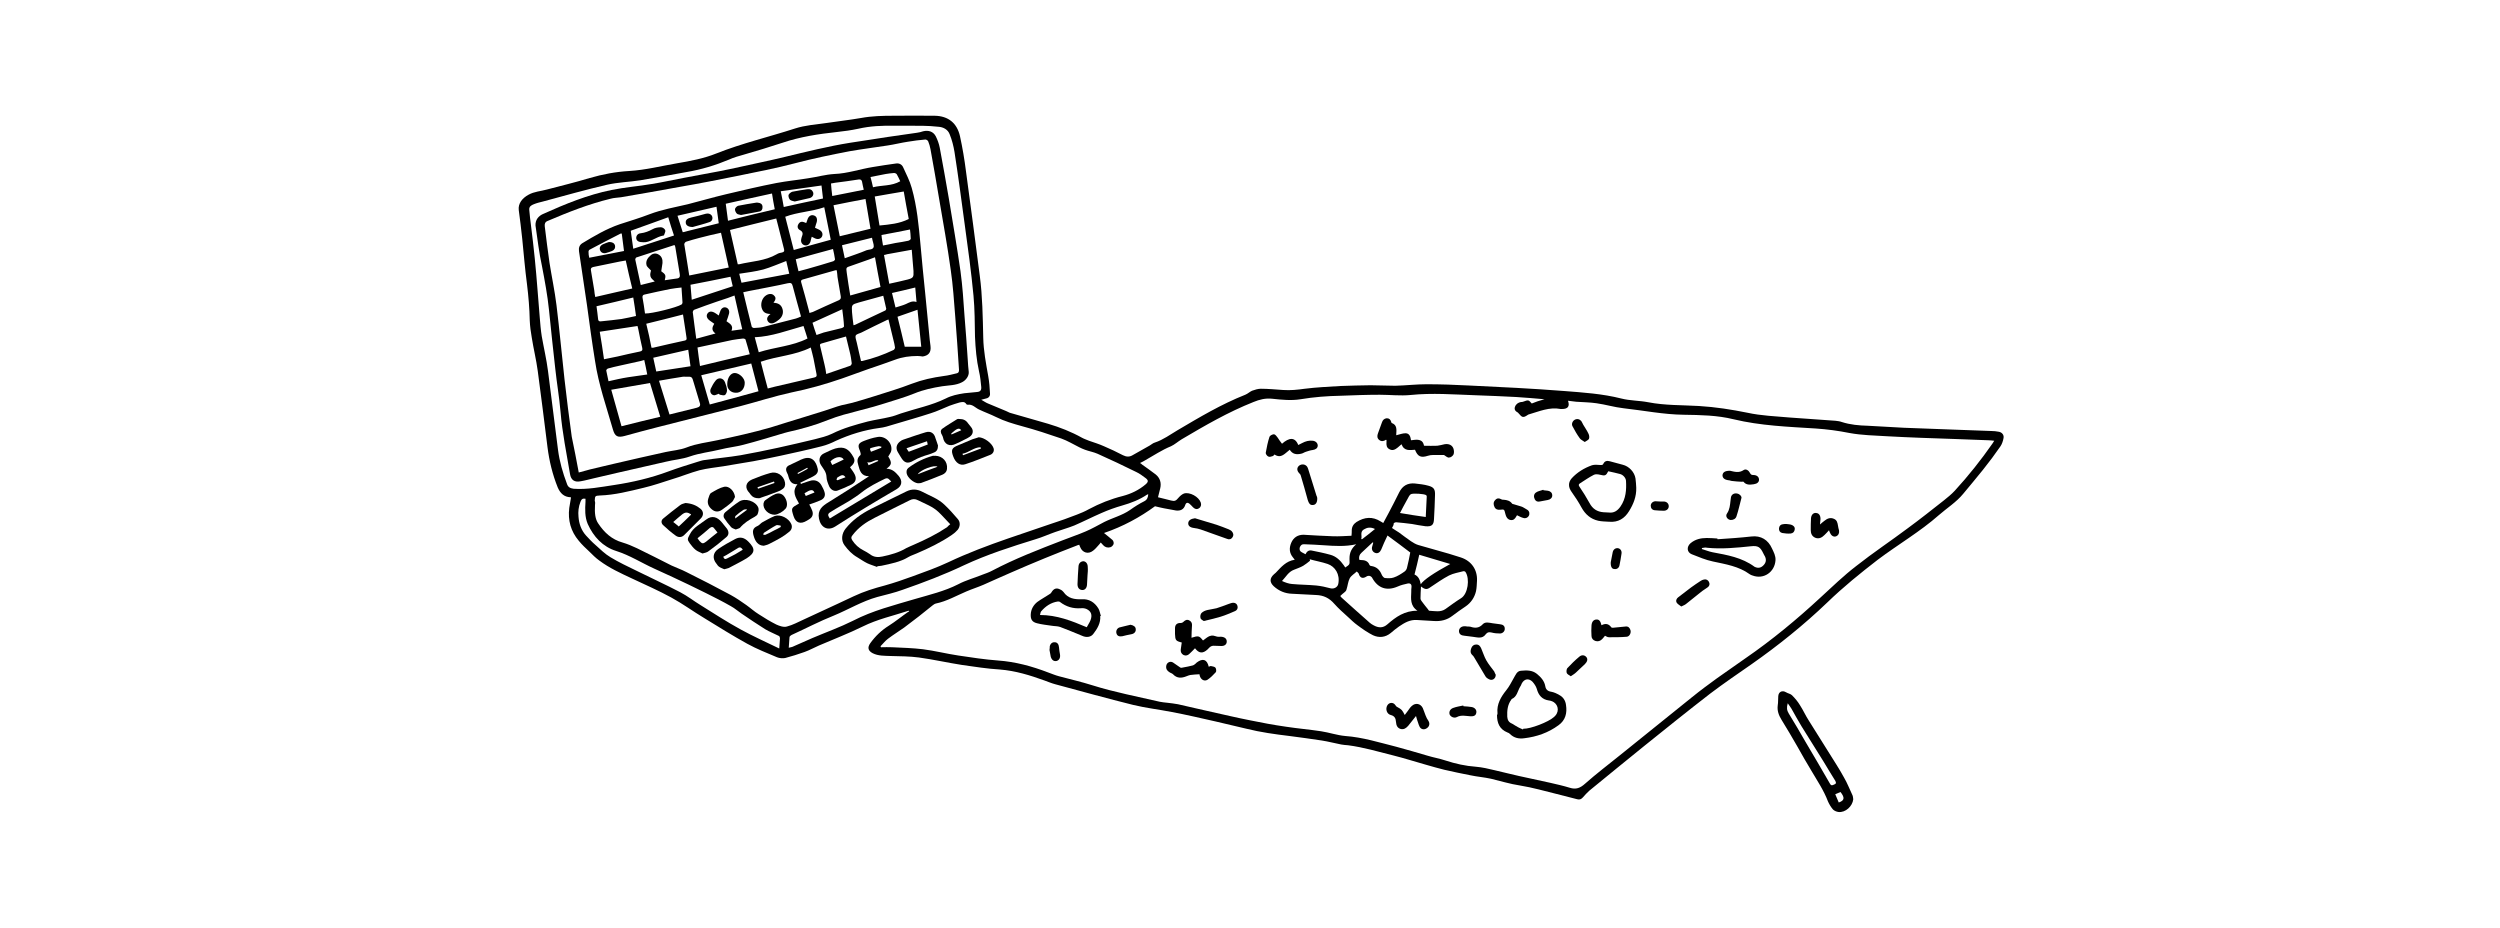 <?xml version="1.0" encoding="utf-8"?>
<!-- Generator: Adobe Illustrator 24.0.1, SVG Export Plug-In . SVG Version: 6.00 Build 0)  -->
<svg version="1.1" xmlns="http://www.w3.org/2000/svg" xmlns:xlink="http://www.w3.org/1999/xlink" x="0px" y="0px"
	 viewBox="0 0 1000 371.3" style="enable-background:new 0 0 1000 371.3;" xml:space="preserve">
<style type="text/css">
	.st0{fill:#FFE87B;}
	.st1{fill:#1E1E1C;}
	.st2{fill:#1E1E1C;stroke:#1E1E1C;stroke-width:0.25;stroke-miterlimit:10;}
	.st3{fill:#1E1E1C;stroke:#1E1E1C;stroke-width:0.15;stroke-miterlimit:10;}
	.st4{fill:#FFFFFF;}
	.st5{stroke:#1E1E1C;stroke-miterlimit:10;}
	.st6{fill:none;stroke:#1E1E1C;stroke-width:3;stroke-linecap:round;stroke-linejoin:round;stroke-miterlimit:10;}
	.st7{stroke:#000000;stroke-width:1.5;stroke-miterlimit:10;}
</style>
<g id="Calque_2">
</g>
<g id="Calque_1">
	<g>
		<path d="M363.7,244.4c-0.1,0-0.2-0.1-0.3-0.1c-6.1,2-12.5,3.4-18.3,6.3c-5.7,2.8-11.7,5.1-17.5,7.6c-1.9,0.8-3.8,1.9-5.8,2.6
			c-2.5,0.9-5.1,1.7-7.7,2.4c-1,0.2-2.3,0.1-3.3-0.3c-4-1.7-8.1-3.3-11.9-5.4c-5.8-3.2-11.4-6.7-17.1-10.2
			c-4.5-2.7-8.7-5.8-13.3-8.3c-5.1-2.8-10.4-5.1-15.7-7.6c-4.5-2.1-9.1-4.2-13.1-7.2c-1.4-1-2.7-2.3-3.9-3.5c-1.5-1.4-3-2.8-4.3-4.4
			c-3.2-3.8-4.4-8.2-3.8-13.1c0.2-1.4,0.5-2.8,0.7-4.2c0,0-0.1-0.1-0.2-0.1c-2.6-0.1-4.1-1.6-5.1-3.9c-2.1-5.2-3.4-10.6-4.1-16.1
			c-1.3-10.2-2.5-20.3-3.9-30.5c-0.6-4.5-1.7-8.9-2.4-13.4c-0.4-2.2-0.7-4.5-0.8-6.8c-0.1-4.8-0.5-9.6-1.1-14.5
			c-0.8-6-1.3-12.1-1.9-18.1c-0.4-3.9-0.9-7.8-1.4-11.6c-0.3-2.5,1.3-4.7,3.9-6.1c2.3-1.3,4.9-1.4,7.4-2.1
			c5.7-1.5,11.5-2.9,17.1-4.6c5.2-1.5,10.4-2.5,15.8-2.8c6.5-0.4,12.8-2,19.2-3.1c5.3-0.9,10.6-1.9,15.6-3.9
			c10.3-4.1,21-6.6,31.5-10c4-1.3,8.4-1.6,12.6-2.2c4.6-0.7,9.2-1.2,13.8-2c4.3-0.8,8.7-0.9,13-0.9c5.5,0,11-0.1,16.5,0
			c5.4,0.1,8.9,2.9,10.1,8.2c1,4.6,1.8,9.3,2.4,14.1c1.9,13.9,3.7,27.7,5.5,41.6c1.1,8.3,1.2,16.6,1.4,24.9c0.1,5.2,1.1,10.3,2,15.4
			c0.4,2.3,0.6,4.6,0.7,6.9c0.1,1-0.5,1.8-1.6,2c-0.5,0.1-1.1,0.3-1.9,0.5c1.1,0.6,1.9,1.2,2.7,1.5c2.4,1,4.8,2,7.2,3
			c0.5,0.2,1,0.5,1.5,0.7c5.1,1.5,10.2,2.9,15.3,4.4c4.7,1.4,9.3,3.2,13.6,5.6c0.9,0.5,1.9,0.8,2.8,1.2c2,0.7,4,1.3,6,2.2
			c2.6,1.1,5.1,2.3,7.6,3.6c1.4,0.7,2.6,0.7,3.8,0c2.3-1.3,4.6-2.6,6.9-3.9c0.7-0.4,1.3-1,2.1-1.2c3.3-1.1,6.1-3.2,9-4.9
			c8.8-5.2,17.5-10.4,27.1-14.2c1-0.4,1.8-1.2,2.7-1.6c1.1-0.4,2.4-0.8,3.5-0.8c3,0,6,0.3,9,0.5c2.9,0.2,5.7-0.1,8.6-0.5
			c4.7-0.6,9.5-0.8,14.3-1.1c4-0.2,8-0.2,12-0.3c3.3,0,6.6,0.2,9.9,0.2c4.2-0.1,8.3-0.6,12.5-0.6c5.7,0,11.4,0.2,17,0.5
			c12.7,0.6,25.3,1.2,38,2.2c7.7,0.6,15.4,1.1,22.9,3c3.5,0.9,7.2,0.8,10.8,1.5c6.7,1.3,13.5,1.1,20.3,1.5c6.6,0.4,13,1.4,19.4,2.7
			c5.5,1.2,11.2,1.4,16.8,1.9c6.1,0.5,12.2,0.8,18.3,1.3c0.9,0.1,1.8,0.2,2.6,0.5c3.4,1.1,6.9,1.4,10.4,1.5
			c4.8,0.2,9.6,0.6,14.4,0.8c6.2,0.3,12.5,0.4,18.7,0.7c5.4,0.2,10.9,0.4,16.3,0.6c1,0,2,0.1,3,0.3c1.3,0.2,2.2,1.3,1.9,2.6
			c-0.2,1.1-0.6,2.3-1.2,3.2c-2.2,3.2-4.6,6.4-7,9.4c-2.6,3.3-5.3,6.4-7.9,9.6c-2.8,3.4-6.5,5.7-9.7,8.5
			c-7.6,6.7-16.4,11.8-24.5,17.9c-7,5.4-13.8,10.9-20.2,17.1c-9.4,9-19.6,17.2-30.3,24.7c-5.6,3.9-11.2,7.7-16.6,11.8
			c-8.8,6.8-17.5,13.8-26.2,20.8c-7.4,6-14.8,12-22.1,18c-0.9,0.8-1.7,1.7-2.5,2.6c-0.6,0.7-1.3,1.1-2.3,0.8
			c-2.7-0.7-5.5-1.4-8.2-2.1c-4.9-1.2-9.7-2.6-14.7-3.4c-4-0.6-7.8-1.8-11.6-2.7c-2.7-0.6-5.5-0.8-8.3-1.4c-3.5-0.7-7-1.4-10.4-2.2
			c-2.4-0.6-4.9-1.3-7.3-2c-4.3-1.2-8.6-2.6-13-3.7c-6-1.5-12-3.3-18.2-4.1c-0.9-0.1-1.8-0.1-2.7-0.3c-2.6-0.5-5.2-1.2-7.8-1.6
			c-4.3-0.7-8.6-1.2-12.9-1.8c-5.8-0.7-11.6-1.5-17.2-2.9c-4.1-1-8.2-1.9-12.3-2.9c-5.8-1.3-11.7-2.7-17.6-3.8
			c-5.1-1-10.3-1.6-15.3-2.8c-10.5-2.6-20.9-5.5-31.3-8.3c-1.5-0.4-2.9-1-4.3-1.5c-5.8-2.1-11.6-3.9-17.9-4.4c-5-0.3-10-1.1-15-1.8
			c-5.8-0.9-11.5-2.2-17.3-3c-3.7-0.5-7.6-0.5-11.4-0.6c-2.4-0.1-4.9,0-7.1-1.1c-1.9-1-2.2-2.3-1-4c2-2.8,4.5-5.2,7.4-7
			c2.7-1.7,5.1-3.7,7.7-5.5C363.4,244.8,363.6,244.6,363.7,244.4z M617.8,159.7c-3.8-0.3-7.6-0.7-11.4-0.9
			c-5.4-0.3-10.8-0.5-16.2-0.7c-8.7-0.3-17.3-1-26-0.1c-4.1,0.4-8.2-0.1-12.3-0.1c-5.2,0-10.4,0.2-15.6,0.4
			c-5.4,0.1-10.7,0.5-16.1,1.4c-3.7,0.6-7.6,0.2-11.3-0.2c-2.7-0.3-5.1,0.3-7.5,1.3c-10.1,4-19.4,9.4-28.7,14.9
			c-1.5,0.9-2.8,2.1-4.3,2.8c-3.7,1.5-6.9,3.7-10.3,5.6c-0.6,0.4-1.3,0.7-2.1,1.1c0.4,0.2,0.6,0.4,0.8,0.6c1.8,1.3,3.7,2.6,5.5,4
			c1.7,1.4,2.3,3.3,1.8,5.5c-0.3,1.2-0.6,2.5-0.9,3.6c1.8,0.4,3.5,0.9,5.2,1.3c1.5,0.4,2,0.1,3-1.1c0.6-0.7,1.4-1.4,2.2-1.7
			c2.3-0.7,5.9,1.3,6.7,3.6c0.3,0.9,0.1,1.8-0.7,2.3c-0.9,0.6-1.7,0.3-2.4-0.4c-0.5-0.5-0.9-1-1.4-1.4c-0.7-0.6-1.4-0.5-1.7,0.5
			c-0.6,1.8-1.9,2.4-3.7,2.2c-1.6-0.3-3.3-0.6-4.9-0.9c-1.1-0.2-2.2-0.5-3.5-0.8c-6,4.4-12.8,8.1-20.4,10.7c1.3,1.1,2.4,1.9,3.4,2.8
			c0.4,0.4,0.6,1.2,0.4,1.7c-0.2,0.5-0.8,1.1-1.3,1.2c-1,0.3-2.1,0-2.8-0.8c-0.3-0.3-0.5-0.6-1-1.1c-0.3,0.4-0.6,0.8-0.9,1.1
			c-0.7,0.8-1.4,1.6-2.2,2.2c-1.9,1.5-4.2,0.8-5.1-1.4c-0.1-0.3-0.3-0.6-0.4-1c-0.4,0.1-0.8,0.2-1.2,0.4c-4.2,1.6-8.4,3.3-12.6,5
			c-4.7,1.9-9.3,3.9-13.9,5.9c-3.6,1.5-7.1,3.2-10.6,4.7c-2.3,1-4.6,1.7-6.9,2.7c-4,1.7-7.8,3.9-12.1,4.8c-0.5,0.1-0.9,0.4-1.3,0.7
			c-1.9,1.5-3.7,3-5.5,4.4c-2,1.5-3.9,3-5.9,4.5c-2.1,1.5-4.4,2.9-6.5,4.5c-1.1,0.8-2,2-3,3c0.1,0.1,0.1,0.3,0.2,0.4
			c1.5,0,3-0.1,4.5,0c4.1,0.2,8.2,0.3,12.3,0.8c4.7,0.6,9.4,1.8,14.1,2.5c5.3,0.8,10.6,1.6,15.9,2c7,0.5,13.6,2.3,20.1,4.8
			c1.4,0.5,2.8,1.1,4.3,1.5c4.4,1.2,8.9,2.2,13.3,3.6c8.9,2.8,18,4.5,27,6.6c1,0.2,2,0.3,3,0.4c1.4,0.2,2.9,0.3,4.3,0.6
			c4.5,1,9,2.1,13.6,3.1c5,1.1,10,2.3,15.1,3.3c4.8,1,9.7,1.9,14.6,2.6c4.6,0.7,9.3,1.1,13.9,1.8c3.3,0.5,6.4,1.6,9.7,1.9
			c7,0.5,13.6,2.6,20.4,4.3c4.2,1.1,8.4,2.4,12.6,3.6c2.3,0.7,4.7,1.1,7.1,1.9c4,1.3,8,2.2,12.2,2.5c2.5,0.2,5,0.8,7.5,1.4
			c3.2,0.7,6.4,1.6,9.7,2.3c4.1,0.9,8.3,1.8,12.4,2.7c2.6,0.6,5.3,1.2,7.9,2c2.5,0.8,4.2,0.1,6.1-1.6c4.5-4,9.4-7.7,14.1-11.5
			c9.6-7.7,19.2-15.5,28.8-23.2c3.2-2.6,6.6-5.1,9.9-7.5c3.8-2.7,7.6-5.3,11.4-8c10.6-7.3,20.5-15.5,29.9-24.2
			c4.7-4.3,9.3-8.8,14.4-12.7c6.7-5.3,13.8-10,20.6-15.1c4.9-3.6,9.7-7.4,14.4-11.1c1.5-1.2,3.1-2.5,4.4-3.9
			c5.5-6,10.5-12.3,15.1-18.9c0.2-0.3,0.4-0.6,0.7-1.1c-1-0.1-1.7-0.2-2.5-0.2c-4.4-0.2-8.9-0.3-13.3-0.5c-9-0.3-18.1-0.6-27.1-1.1
			c-5-0.3-10.1-0.4-15-1.3c-4.5-0.9-9-1.5-13.5-1.8c-11-0.7-22.1-1.1-32.9-3.7c-6.5-1.6-13.2-1.7-19.9-1.8c-8.1-0.1-16-1.7-24.1-2.6
			c-3.6-0.4-7.2-1.5-10.8-2c-2.7-0.4-5.4-0.4-8.1-0.6c-1.1-0.1-2.2-0.3-3.3-0.4c0.8,2.3-0.1,3.3-2.4,3.3c-0.2,0-0.3,0-0.5,0
			c-4.6-0.9-8.7,1-12.9,2.2c-0.1,0-0.1,0.1-0.2,0.1c-1.9,1.3-2.3,1.2-3.8-0.6c-0.1-0.1-0.2-0.3-0.3-0.3c-1-0.5-1.5-1.3-1.1-2.3
			c0.4-1.1,1.3-1.7,2.4-1.9c0.3,0,0.6,0,0.8-0.1c2.2-0.8,2.2-0.8,3.5,0.7C614.1,160.8,615.9,160.2,617.8,159.7z M238,202
			c-0.2,3.3,0.1,5.7,1.3,7.4c2.4,3.6,5.4,6.4,9.7,7.6c2,0.6,3.9,1.4,5.8,2.3c4.6,2.2,9.2,4.6,13.8,6.9c1.9,0.9,4,1.6,5.9,2.6
			c6,3,11.9,6,17.8,9.2c2.2,1.2,4.2,2.6,6.2,4c1.7,1.2,3.2,2.6,5,3.7c2.3,1.5,4.6,2.9,7,4.1c1.3,0.6,3,1.2,4.3,0.8
			c2.3-0.6,4.5-1.8,6.7-2.8c4.5-2.1,9.1-4.2,13.6-6.3c2.1-1,4.3-2,6.4-3c4-1.9,8.2-3.2,12.4-4.3c3.9-1.1,7.7-2.4,11.5-3.8
			c4.7-1.7,9.4-3.4,13.9-5.5c7.8-3.7,15.8-6.7,23.9-9.5c5.8-2,11.7-4,17.6-6c1.7-0.6,3.4-1.1,5-1.7c3.3-1.3,6.7-2.3,9.7-4
			c4.3-2.3,8.8-4.1,13.6-5.3c3.4-0.9,6.5-2.4,9.2-4.7c1.1-1,1.1-1.6-0.1-2.5c-1.2-0.9-2.4-1.8-3.7-2.4c-5.1-2.5-10.3-5-15.5-7.3
			c-1.6-0.7-3.4-1-5-1.6c-0.8-0.3-1.5-0.6-2.3-1c-2.4-1.2-4.7-2.6-7.2-3.5c-5.2-1.8-10.4-3.5-15.6-4.9c-3.6-1-7.1-2-10.5-3.7
			c-2.2-1.1-4.5-1.9-6.8-3c-1.5-0.7-2.6-2.2-4.5-1.9c-0.2,0-0.5-0.1-0.6-0.3c-0.7-1.1-1.7-0.8-2.7-0.6c-1.3,0.4-2.7,0.8-4,1.3
			c-2.5,1-4.9,2.2-7.5,3c-4.9,1.6-9.9,3-14.9,4.5c-1.9,0.6-3.8,1.2-5.7,1.4c-6,0.8-11.8,2.6-17.3,5.1c-1.8,0.9-3.7,1.7-5.7,2.2
			c-5.5,1.4-11,2.6-16.5,3.8c-3.6,0.8-7.3,1.5-10.9,2.2c-4,0.7-8,1.3-11.9,2c-3.2,0.5-6.4,0.8-9.6,1.6c-3.7,1-7.3,2.5-11,3.6
			c-3.8,1.2-7.5,2.5-11.3,3.4c-5.8,1.4-11.6,2.9-17.6,3.1c-1.9,0.1-1.9,0.2-2,2.1C238.1,200.9,238.1,201.5,238,202z M362.7,50.3
			C362.7,50.3,362.7,50.3,362.7,50.3c-1.6,0-3.3,0-4.9,0c-4.9-0.1-9.7,0.1-14.5,1.2c-2.8,0.6-5.7,1-8.5,1.3
			c-7.4,0.8-14.7,1.9-21.8,4.3c-5.1,1.7-10.2,3.2-15.3,4.7c-2,0.6-4.1,1.1-6,2c-5.5,2.3-11.1,4-17,5c-6.2,1.1-12.3,2.3-18.5,3.3
			c-4.5,0.7-9,0.8-13.4,1.8c-8.6,2-17.1,4.4-25.6,6.7c-1.2,0.3-2.5,0.6-3.7,1.1c-1,0.4-1.9,0.9-1.8,2.2c0.2,2.1,0.4,4.2,0.7,6.3
			c0.5,4.4,1.1,8.7,1.5,13.1c0.4,4.2,0.8,8.4,1.1,12.5c0.3,3.7,0.6,7.5,0.9,11.2c0.2,2.5,0.4,5,0.8,7.5c0.8,4.6,1.9,9.2,2.5,13.9
			c1.4,10.5,2.6,21,4,31.5c0.6,4.7,1.9,9.2,3.6,13.7c0.4,1.2,1.2,1.7,2.6,1.9c5.5,0.4,10.9-0.7,16.3-1.5c7.3-1.1,14.6-2.8,21.6-5.4
			c3.8-1.4,7.6-2.6,11.5-3.8c1-0.3,2.1-0.7,3.1-0.8c4.7-0.7,9.5-1.1,14.3-1.9c5-0.9,10-1.9,15-3c4.9-1.1,9.8-2.2,14.7-3.4
			c2.4-0.6,4.8-1.2,6.9-2.2c4.6-2.3,9.4-3.6,14.3-4.9c2.9-0.7,5.9-1.1,8.8-1.8c1.5-0.3,3-0.9,4.4-1.4c6-2,12.3-3.2,18-6
			c2.3-1.2,4.8-1.7,7.4-2.1c1.7-0.2,3.4-0.3,5.1-0.5c1.3-0.1,1.8-0.7,1.7-2c-0.2-2.1-0.4-4.2-0.9-6.3c-1-4.5-1.4-9.1-1.6-13.8
			c-0.1-5.5-0.1-11-0.6-16.4c-0.9-9.5-2.2-19-3.5-28.4c-1.3-9.7-2.6-19.4-4.1-29.1c-0.4-2.4-1-4.8-1.9-7c-0.7-2-2.6-3-4.6-3.1
			C371,50.2,366.8,50.3,362.7,50.3z M315.5,259.1c0.8-0.2,1.5-0.3,2-0.6c2.5-1.1,5-2.2,7.5-3.3c5.4-2.3,11-4.3,16.2-6.9
			c7.9-4.1,16.4-6.2,24.8-8.7c5.8-1.7,11.8-3.1,17.3-5.9c3-1.6,6.4-2.5,9.6-3.8c1.3-0.5,2.6-0.9,3.9-1.6c9.1-4.8,18.7-8.5,28.3-12.2
			c3-1.2,6.1-2.2,9.1-3.5c2.6-1.1,5-2.5,7.5-3.8c3.4-1.7,7.1-2.6,10.3-4.8c1.8-1.3,3.7-2.5,5.7-3.5c1.2-0.6,1.5-1.6,1.6-2.8
			c-0.2,0.1-0.3,0.1-0.4,0.1c-3.1,2.1-6.5,3.4-10,4.4c-2.8,0.8-5.6,1.8-8.3,3c-3.7,1.6-7.2,3.4-10.9,5c-2.5,1-5.1,1.7-7.6,2.6
			c-2.6,0.9-5.2,2.1-7.9,2.9c-9.7,3-19.4,6.1-28.6,10.4c-8,3.8-16.2,6.9-24.5,9.8c-3.3,1.2-6.8,2-10.2,2.9c-6.1,1.7-11.5,5-17.3,7.4
			c-5.8,2.3-11.3,5.2-17,7.8c-0.3,0.2-0.8,0.5-0.8,0.9C315.7,256.3,315.6,257.6,315.5,259.1z M311.7,259.4c0.1-1.7,0.2-2.9,0.3-4.1
			c0-0.3-0.2-0.8-0.4-0.9c-1.8-0.9-3.8-1.7-5.5-2.7c-3.2-2-6.3-4.1-9.4-6.2c-1.5-1-2.8-2.2-4.3-3c-3.3-1.9-6.7-3.6-10.1-5.3
			c-4.4-2.2-8.8-4.3-13.3-6.4c-2.4-1.1-4.8-2.2-7.2-3.3c-5.1-2.3-9.9-5.4-15.3-7.1c-5.4-1.7-9.1-5.7-11.4-10.8
			c-1.2-2.8-1.1-5.9-0.9-8.9c0-0.4,0-0.8,0-1.2c-1.1-0.2-1.6,0.1-2,1.2c-0.8,2-1,4-0.8,6c0.2,2.8,1.1,5.4,3,7.5
			c1.2,1.3,2.4,2.6,3.8,3.8c1.9,1.7,3.8,3.6,6,4.9c3.3,2,6.9,3.7,10.4,5.4c5.8,2.9,11.8,5.6,17.5,8.6c2.9,1.5,5.4,3.5,8.2,5.2
			c5.3,3.3,10.5,6.7,16,9.7C301.2,254.5,306.4,256.8,311.7,259.4z"/>
		<path d="M741.3,319.7c-0.3,2.8-3.1,5.4-5.9,5.1c-0.8-0.1-1.7-0.5-2.2-1c-0.8-0.9-1.5-2.1-2-3.2c-1.7-4.5-4.3-8.3-6.7-12.4
			c-1.9-3.1-3.7-6.3-5.5-9.5c-2.1-3.6-4.2-7.3-6.4-10.8c-1.1-1.8-1.8-3.6-1.5-5.8c0.2-1.2,0.1-2.4,0.2-3.6c0.1-1.8,1.6-2.5,3.1-1.6
			c0.8,0.5,1.8,0.6,2.4,1.2c1.2,1.2,2.3,2.5,3.2,4c1.3,2,2.2,4.1,3.5,6.1c2.6,4.2,5.3,8.4,7.9,12.6c2.1,3.4,4.3,6.7,6.2,10.2
			c1.3,2.2,2.2,4.6,3.3,6.9C741.2,318.4,741.2,319.1,741.3,319.7z M715.1,281.3c-0.5,1.7-0.4,2.8,0.4,4.1c2.2,3.6,4.4,7.3,6.5,11
			c3.4,5.7,6.7,11.4,10,17.1c0.6,1.1,1.3,0.4,1.9,0.2c0.7-0.3,0.5-0.8,0.2-1.4c-1.6-2.5-3.1-5.1-4.7-7.7c-2.9-4.7-5.9-9.4-8.8-14.1
			c-1.4-2.3-2.7-4.7-4-7C716.2,282.8,715.7,282.2,715.1,281.3z M734.1,317.7c0.5,1.2,1,2.3,1.4,3.3c2.3-0.8,2.5-1.9,0.7-4.2
			C735.6,317.1,734.9,317.4,734.1,317.7z"/>
		<path d="M556.8,211.2c1,0.7,1.9,1.2,2.8,1.8c1.6,1.2,3.2,2.4,4.8,3.5c0.9,0.6,1.9,1.2,2.9,1.5c4.1,1.2,8.2,2.3,12.3,3.5
			c1.6,0.5,3.2,1,4.8,1.5c4.2,1.4,6.6,4.9,6.4,9.3c-0.1,1.4-0.1,2.8-0.4,4.2c-0.6,2.5-2,4.6-4.2,6.1c-1.8,1.2-3.5,2.4-5.2,3.7
			c-2.2,1.7-4.7,2.3-7.5,2.1c-2.2-0.2-4.5-0.2-6.7-0.4c-2.8-0.2-5,1.1-7.2,2.6c-1.2,0.8-2.2,1.7-3.3,2.6c-2.2,1.8-4.7,2-7.1,0.9
			c-2.2-1.1-4.2-2.5-6.2-4c-1.4-1-2.6-2.2-3.8-3.3c-1.9-1.7-3.8-3.4-5.5-5.3c-2-2.3-4.3-3.4-7.3-3.5c-3.2-0.1-6.4-0.4-9.6-0.5
			c-2.8-0.1-5.2-1.1-7.3-3c-1.7-1.6-1.7-3.2,0.1-4.8c0.2-0.2,0.5-0.4,0.7-0.6c2.1-2.2,4.1-4.7,7.6-5.2c-0.3-0.4-0.5-0.7-0.7-0.9
			c-1.5-1.8-1.6-3.8-0.7-5.9c0.9-2.1,2.6-3.2,4.9-3.2c3.9,0.2,7.8,0.5,11.7,0.6c2.5,0.1,4.9-0.1,7.5-0.2c0.1-0.9,0.1-1.5,0.1-2.1
			c0-1.5,0.7-2.6,1.9-3.4c3.2-2,6.4-2.3,9.7-0.2c0.3,0.2,0.5,0.3,1,0.6c0.7-1.3,1.4-2.6,2.1-3.9c1.5-2.8,2.9-5.6,4.3-8.4
			c1.3-2.6,3.4-3.8,6.3-3.5c1.8,0.2,3.7,0.4,5.4,0.9c2.2,0.6,2.7,1.5,2.6,3.8c-0.1,3.2-0.2,6.3-0.4,9.5c-0.1,2.4-0.9,3.1-3.4,2.9
			c-1.8-0.2-3.6-0.6-5.4-0.9c-2.1-0.3-4.3-0.5-6.4-0.7c-0.3,0-0.7,0.2-0.9,0.4C557.5,210,557.2,210.5,556.8,211.2z M536.1,238.4
			c0.3,0.3,0.4,0.6,0.6,0.7c3.7,3.3,7.4,6.7,11.2,10c0.4,0.4,1,0.7,1.5,1c2,1.1,3.8,1.2,5.6-0.4c3.3-2.9,6.9-5.5,12-5.4
			c-3-2-2.6-4.8-2.5-7.5c0-0.7,0-1.4,0.1-2c0.1-1.1-0.5-1.6-1.5-1.4c-1.3,0.3-2.7,0.6-4,1.2c-4.4,1.9-7.9,0.7-10.2-3.4
			c0-0.1-0.1-0.1-0.1-0.2c-0.5-0.7-1.4-0.9-2.2-0.4c-1.5,1-2.6,0.6-3.1-1.1c-0.1-0.3-0.5-0.6-0.8-0.9c-0.9,0.9-2.2,1.6-2.8,2.7
			c-0.7,1.3-0.8,3-1.3,4.5c-0.1,0.5-0.5,0.9-0.9,1.2C537.3,237.3,536.7,237.8,536.1,238.4z M568.4,234.6c-0.1,1.7-0.2,3.3-0.2,4.8
			c0,0.5,0.4,1,0.7,1.4c0.7,1,1.5,1.9,2.2,2.8c0.2,0.2,0.4,0.7,0.6,0.7c2.2,0.1,4.5,0.7,6.5-0.7c2.1-1.5,4.1-3,6.2-4.3
			c2.8-1.7,3.6-7.8,1.8-10.5c-0.1-0.2-0.6-0.4-0.9-0.3c-1.9,0.5-3.9,0.8-5.7,1.7c-2.5,1.3-4.9,3-7.3,4.6
			C570.8,235.9,570.1,235.9,568.4,234.6z M555,214.2c-1,2.1-1.8,3.8-2.5,5.6c-0.5,1.1-1.3,1.7-2.3,1.4c-1-0.3-1.6-1.2-1.4-2.3
			c0.1-0.6,0.4-1.2,0.5-1.8c-0.1-0.1-0.2-0.1-0.2-0.2c-1.5,1.4-3,2.8-4.5,4.2c-0.9,0.8-1.1,1.7-0.9,2.8c0.2,0,0.3,0.1,0.5,0.1
			c1.5,0,3,0.3,3.6,2c0.1,0.2,0.4,0.4,0.7,0.4c2.1,0.3,3.4,1.5,4.2,3.5c0.2,0.5,0.8,1.2,1.2,1.3c1.2,0.1,2.5,0.2,3.6-0.2
			c1.5-0.5,2.9-1.4,4.2-2.3c0.5-0.3,1-1,1.1-1.6c0.5-2,0.9-3.9,1.3-6.1C561.2,218.8,558.3,216.6,555,214.2z M523.9,223.7
			c0,0.2,0.1,0.4,0.1,0.6c-0.9,0.7-1.7,1.4-2.7,2c-1.2,0.7-2.5,1.1-3.7,1.6c-2.2,0.8-3.2,2.8-4.8,4.5c1.3,0.6,2.7,1.1,4,1.2
			c3.2,0.3,6.5,0.3,9.7,0.6c1.9,0.2,3.8,0.6,5.6,1.1c1.3,0.4,2.9-0.3,3.2-1.7c0.8-3.9-1.3-7-4.2-8
			C528.8,224.8,526.3,224.4,523.9,223.7z M542.5,217.7c-4.4,1-8.7,0.7-13,0.4c-2.6-0.2-5.2-0.3-7.8-0.4c-0.9-0.1-1.5,0.4-1.8,1.3
			c-0.2,0.8,0,1.5,0.8,1.9c0.5,0.3,1,0.5,1.5,0.8c0.5-1.1,1.3-1.7,2.4-1.5c2.5,0.5,5,1,7.5,1.7c2.3,0.6,4,2.2,5.4,4.2
			c0.2,0.3,0.4,0.6,0.6,0.9c1.8-1.2,1.8-1.2,1.7-3.1c0-0.2,0-0.4,0-0.6C539.8,221,540.7,219.2,542.5,217.7z M580.1,225.6
			c-4.1-1.2-8.1-2.4-12.4-3.7c-0.6,2.7-1.2,5.3-1.9,7.9c1.6,0.7,2.2,2.2,2.5,3.9C569.5,231.9,573.5,229.2,580.1,225.6z M570.3,206.8
			c0.1-2.8,0.3-5.5,0.4-8.2c0-0.2-0.1-0.4-0.2-0.5c-0.6-0.6-5.5-0.9-6.2-0.4c-0.3,0.2-0.5,0.5-0.7,0.8c-0.8,1.4-1.5,2.8-2.3,4.2
			c-0.4,0.8-0.9,1.7-1.3,2.5C563.4,205.8,566.7,206.3,570.3,206.8z M544.5,215.6c0.1,0,0.2,0.1,0.3,0.1c1.7-1.3,3.4-2.6,5.2-4.1
			c-1.8-0.9-3.2-0.6-4.5,0.2C543.9,212.8,544.9,214.4,544.5,215.6z"/>
		<path d="M599,285.3c-0.4-3.6,1.4-6.6,3.5-9.2c1.2-1.5,2-3.1,2.9-4.7c0.8-1.3,1.3-3,3-3.1c2.2-0.2,4.4-0.3,6.3,1.2
			c1.6,1.3,3,2.8,3.4,4.9c0.2,1.4,1,2.1,2.4,2.3c1.1,0.2,2.2,0.7,3.2,1.3c1.6,0.8,2.5,2.3,2.7,4c0.5,3.2-0.2,6.1-3,8.1
			c-4.1,3-8.7,4.6-13.7,5.2c-2.1,0.3-4.1-0.1-5.7-1.7c-0.3-0.3-0.6-0.5-1-0.6c-3.2-1.3-4.2-3.8-4.2-7C599,285.8,599,285.5,599,285.3
			z M609.2,291.8c0-0.1,0.1-0.2,0.1-0.3c2.9,0.1,10.1-2.7,12.3-4.7c0.2-0.2,0.3-0.3,0.5-0.5c1.9-2.1,1-5.1-1.6-5.9
			c-0.3-0.1-0.6-0.2-0.9-0.2c-2.8-0.4-4.2-2.1-4.9-4.7c-0.3-1-1-2-1.7-2.8c-1.5-1.5-3.3-1.2-4.3,0.7c-0.2,0.5-0.4,1-0.7,1.4
			c-1,1.7-1.2,3.9-3.3,4.8c-0.1,0-0.1,0.2-0.2,0.3c-1.5,2-1.7,4.4-1.6,6.8c0.1,1.3,0.6,2.2,1.8,2.7c0.7,0.3,1.2,0.8,1.9,1.1
			C607.3,291,608.3,291.4,609.2,291.8z"/>
		<path d="M687,215.7c4.5-0.3,9-0.6,13.5-1.1c3.9-0.5,6.8,1.4,8.3,4.8c0.7,1.5,1.5,2.9,1.4,4.7c-0.3,4.7-4.7,7.8-9.2,6.1
			c-0.4-0.1-0.8-0.3-1.1-0.5c-4.4-3.2-9.6-4-14.7-5.1c-2.9-0.6-5.7-1.8-8.5-2.9c-2-0.8-2.1-3-0.5-4.4c1.9-1.6,4.1-2.1,6.5-2.1
			c1.4,0,2.8,0.1,4.2,0.2C687,215.5,687,215.6,687,215.7z M680.8,219.2c0,0.1,0,0.3-0.1,0.4c1.4,0.4,2.8,1,4.3,1.3
			c5.9,1.1,11.8,2.1,16.8,5.8c0.1,0,0.1,0.1,0.2,0.1c1.4,0.6,2.5,0.3,3.5-0.8c0.9-1,1.1-2.1,0.5-3.4c-0.2-0.4-0.5-0.8-0.7-1.3
			c-1.2-2.5-2.1-3.1-4.9-2.8c-5.8,0.6-11.7,1.2-17.6,0.6C682.3,218.9,681.5,219.1,680.8,219.2z"/>
		<path d="M654.5,195.1c0.1,3.5-1.1,6.5-2.9,9.4c-1.8,2.9-4.3,4.5-7.9,4.2c-1.5-0.1-3-0.1-4.4-0.4c-3.1-0.7-5.2-2.6-6.7-5.3
			c-1.2-2.2-2.5-4.2-4-6.3c-1.3-1.8-1.4-3.7,0.1-5.4c2.2-2.4,5-4.1,8.1-5.2c1-0.3,2.2-0.2,3.3-0.1c0.6,0,1,0.1,1.3-0.6
			c0.5-1,1.4-1.2,2.5-0.9c1.7,0.5,3.5,0.9,5.2,1.4c2.5,0.6,4.7,2.9,5.1,5.5C654.4,192.6,654.4,193.9,654.5,195.1z M643.3,188.5
			c-0.9,1.8-1.3,1.9-3.3,1.4c-0.8-0.2-1.8-0.3-2.4,0c-2,1-3.8,2.3-5.7,3.5c-0.5,0.3-0.5,0.8-0.1,1.3c1.4,2.1,2.8,4.3,4,6.5
			c1.2,2.3,3,3.5,5.6,3.7c0.7,0,1.4,0.1,2,0.1c2.2,0.3,3.6-0.7,4.8-2.4c2.2-3.2,2.4-6.7,2.2-10.3c-0.1-1.2-1.2-2.4-2.4-2.7
			C646.6,189.2,645,188.9,643.3,188.5z"/>
		<path d="M440.1,246.4c0.2,2.9-1.2,5.1-2.8,7.2c-1,1.3-2.8,1.5-4.5,0.7c-2.9-1.2-5.8-2.4-8.7-3.5c-1.1-0.4-2.3-0.3-3.4-0.5
			c-2-0.3-4-0.5-5.9-1c-2-0.5-2.6-1.6-2.5-3.6c0.1-2,1.1-3.7,2.6-4.9c1.5-1.1,3.2-2,4.7-3c0.4-0.2,0.8-0.5,1-0.9
			c0.9-1.5,2-1.9,3.5-1.1c0.5,0.2,1,0.6,1.3,1c1.8,2.6,4.4,3,7.3,2.9c2.9-0.2,5.1,1.2,6.6,3.6c0.6,0.9,0.7,2.1,1.1,3.2
			C440.3,246.3,440.2,246.4,440.1,246.4z M434.7,250.9c0.5-1,1.1-1.8,1.5-2.8c0.8-2.1,0.3-3.6-1.6-4.5c-0.7-0.3-1.5-0.4-2.3-0.3
			c-3.1,0.2-5.8-0.6-8.3-2.5c-0.2-0.2-0.6-0.2-0.9-0.2c-2.7,0.4-4.9,1.9-6.6,3.9c-0.3,0.3-0.3,0.8-0.5,1.5
			C422.7,246,428.6,248.3,434.7,250.9z"/>
		<path d="M577.6,182c-1.3,0-2.9,0-4.4,0c-0.7,0-1.4,0.1-2,0.3c-2.8,0.9-4.1,0.4-5.2-2.4c-2,0.1-4.3,0.7-5.4-2.2
			c-0.6,0.5-1,0.9-1.5,1.3c-1,0.8-2,1.4-3.3,0.7c-1.2-0.6-1.3-1.7-1.2-2.9c0-0.3,0-0.6,0-0.8c-0.1,0-0.2-0.1-0.2-0.1
			c-0.9,0.6-1.8,0.8-2.7,0.1c-0.9-0.7-0.9-1.7-0.5-2.7c0.5-1.5,1.1-2.9,1.6-4.4c0.3-0.9,0.9-1.5,1.9-1.6c1,0,1.5,0.5,1.8,1.5
			c0,0.1,0.1,0.4,0.2,0.4c2.2,0.8,1.9,2.7,1.8,4.5c0,0.2,0,0.3,0,0.4c1.3-0.3,2.5-0.8,3.7-0.8c1.6,0,2,1.4,2.2,2.8
			c2.3-0.3,4.7-0.7,5.2,2.2c1.9,0,3.6,0.1,5.3,0c1-0.1,1.9-0.4,2.9-0.6c1.7-0.3,3.1,0.3,3.6,1.8c0.2,0.7,0.3,1.6,0,2.3
			c-0.3,0.6-1.1,1.2-1.7,1.2C579.1,183.2,578.4,182.5,577.6,182z"/>
		<path d="M478,259.3c-0.8,0.8-1.4,1.5-2.2,2.2c-0.7,0.7-1.5,0.9-2.4,0.5c-0.9-0.5-1.2-1.3-1.1-2.2c0.1-0.9,0.3-1.9,0.4-2.8
			c-2.4-0.6-2.6-0.9-2.7-3.4c0-0.8,0-1.5,0-2.3c0-1.5,0.9-2.2,2.4-2.1c0.3,0,0.7-0.2,0.9-0.4c0.7-0.7,1.4-1.1,2.3-0.7
			c0.9,0.4,1.3,1.2,1.2,2.1c-0.1,1.6-0.2,3.3-0.2,4.9c2.8-0.9,3.1-0.8,4.6,1.1c0.5-0.4,1-0.8,1.6-1.2c1.1-0.8,2.2-1,3.5-0.5
			c0.7,0.3,1.5,0.2,2.2,0.2c1.4,0.1,2.2,0.8,2.2,1.9c0,1.1-0.8,1.8-2.1,1.8c-1.1,0-2.1-0.1-3.2-0.1c-0.4,0-0.8,0.1-1.1,0.3
			c-0.5,0.3-0.9,0.8-1.3,1.2C481.1,261.5,479.6,261.4,478,259.3z"/>
		<path d="M512.8,177.5c2.8-2.5,5.2-2.8,6.5,0.5c0.5-0.3,1.1-0.5,1.6-0.8c1.3-0.7,2.7-1.1,4.3-0.9c1.2,0.2,1.9,1,1.9,2
			c-0.1,1-0.8,1.5-2,1.7c-0.9,0.1-1.8,0.4-2.7,0.7c-0.7,0.2-1.3,0.7-2,0.8c-1.8,0.4-3.4,0.2-4.5-1.6c-1.9,1.4-3.4,3.7-6.1,1.9
			c-0.2,0.2-0.4,0.5-0.6,0.6c-0.6,0.2-1.4,0.5-1.9,0.2c-0.5-0.2-1.1-1.1-1-1.5c0.4-2.2,0.8-4.3,1.5-6.4c0.2-0.5,1.2-1,1.8-1
			c0.6,0.1,1.1,0.9,1.5,1.4C511.6,175.9,512.1,176.6,512.8,177.5z"/>
		<path d="M566.4,286.4c-1.1,1.4-2.1,2.7-3.1,3.9c-0.8,0.9-1.7,1.6-3,1.3c-1.4-0.4-1.8-1.5-1.9-2.8c-0.1-1.4-0.5-2.4-2.1-2.8
			c-1.6-0.4-2.2-2.4-1.4-3.8c0.7-1.3,2.4-1.4,3.2-0.2c0.2,0.3,0.5,0.7,0.8,0.8c1.8,1,1.9,1.1,3,3.2c0.4-0.6,0.8-1.1,1.2-1.6
			c0.5-0.7,1-1.5,1.6-2c1.5-1.4,3.5-1,4.4,0.8c0.4,0.9,0.7,1.9,1.1,2.9c0.3,0.8,0.7,1.6,1.2,2.3c0.6,1,0.4,2.2-0.7,2.9
			c-1,0.7-2.2,0.5-2.8-0.5c-0.3-0.5-0.5-1.2-0.7-1.8C566.9,288.3,566.7,287.4,566.4,286.4z"/>
		<path d="M483.5,266.7c0.3-0.1,0.6-0.3,0.8-0.3c0.7,0.2,1.5,0.2,1.9,0.7c0.3,0.4,0.4,1.5,0.1,1.8c-1,1.1-2.1,2.2-3.3,3
			c-1.3,0.8-2.7-0.1-3.1-1.6c-0.1-0.3-0.1-0.6-0.1-0.6c-1.3,0.1-2.5,0.1-3.7,0.3c-0.5,0.1-1,0.3-1.5,0.5c-2,0.8-3.8,0.9-5.4-0.8
			c-0.4-0.4-1-0.5-1.4-0.8c-1-0.6-1.5-1.4-1.3-2.6c0.2-1.3,1.6-2,2.7-1.3c1,0.6,1.9,1.4,2.9,2c0.3,0.2,0.7,0.1,1.1,0
			c1.3-0.2,2.5-0.5,3.8-0.8c0.3-0.1,0.6-0.2,0.8-0.4c0.3-0.2,0.6-0.5,0.9-0.8C481.1,263.2,482.8,263.7,483.5,266.7z"/>
		<path d="M642,254.3c-0.4,0.5-0.8,1-1.2,1.4c-0.7,0.7-1.6,1-2.6,0.7c-1-0.3-1.6-1.1-1.6-2c-0.1-1.4-0.1-2.8,0-4.2
			c0.1-1.5,0.8-2.3,1.9-2.4c1.1-0.1,1.7,0.6,2.1,2.3c1.5-0.8,2.8-0.7,3.9,0.8c0.1,0.2,0.5,0.2,0.7,0.2c1.7-0.1,3.4-0.4,5.1-0.5
			c1-0.1,1.6,0.5,1.9,1.5c0.3,1.1-0.4,2.5-1.5,2.6c-2.3,0.2-4.7,0.2-7.1,0.2C642.9,254.9,642.5,254.5,642,254.3z"/>
		<path d="M728,209.8c0.6-0.6,1.2-1,1.8-1.5c1.1-0.9,2.3-1.4,3.7-0.8c1.3,0.5,1.5,1.6,1.7,2.8c0.1,0.6,0.2,1.2,0.4,1.8
			c0.2,1.1-0.2,2-1.1,2.4c-0.9,0.4-1.9-0.1-2.4-1.2c-0.2-0.3-0.3-0.7-0.5-1.2c-0.6,0.7-1.2,1.3-1.8,1.9c-1,1-2.2,1.7-3.7,1.1
			c-1.4-0.6-1.8-1.8-1.8-3.1c0-1.6,0-3.1,0.1-4.7c0.1-1.4,1-2.3,2.1-2.1c1.1,0.1,1.7,1,1.7,2.4C728.1,208.1,728.1,208.9,728,209.8z"
			/>
		<path d="M586.9,250.6c0.4,0,0.9,0,1.3,0.1c1.8,0.6,3.4,0.6,4.9-1c1-1.1,2.6-0.6,3.9-0.4c1,0.1,2,0.3,3,0.4
			c1.2,0.1,1.9,0.7,1.9,1.7c0.1,1-0.7,1.9-1.8,2c-1.2,0-2.4-0.1-3.5-0.4c-1-0.2-1.6-0.2-2.3,0.7c-1.4,2-3.4,1.2-5.3,1
			c-1.1-0.1-2.1-0.3-3.2-0.4c-1.3-0.1-2.1-0.6-2.2-1.7c-0.1-1.1,0.7-2,2-2.1C586,250.5,586.5,250.5,586.9,250.6
			C586.9,250.6,586.9,250.6,586.9,250.6z"/>
		<path d="M478,207.3c2.9,0.9,5.7,1.7,8.6,2.6c1.6,0.5,3.2,1.2,4.8,1.8c0.4,0.2,0.9,0.4,1.2,0.7c0.7,0.7,1,1.6,0.4,2.5
			c-0.6,0.9-1.4,1-2.3,0.6c-3.5-1.2-6.9-2.5-10.4-3.7c-0.9-0.3-1.8-0.5-2.7-0.6c-1.6-0.2-2.4-0.9-2.3-2
			C475.4,208.1,476.4,207.5,478,207.3z"/>
		<path d="M606.8,206.1c-0.1,0.1-0.2,0.3-0.3,0.5c-0.5,0.9-1.1,1.6-2.3,1.4c-1.1-0.2-1.6-1-1.9-1.9c-0.1-0.2-0.1-0.5-0.2-0.7
			c-0.4-1.7-0.4-1.7-2.1-1.5c-1,0.1-1.8-0.2-2.2-1.1c-0.5-1-0.5-2,0.3-2.8c0.7-0.8,1.5-0.8,2.4-0.3c0.3,0.2,0.7,0.2,1,0.2
			c1.3,0.1,2.5,0.4,3.3,1.5c0.1,0.2,0.4,0.2,0.7,0.3c1,0.3,2,0.6,3,0.9c0.7,0.2,1.3,0.7,1.9,1c1.1,0.5,1.5,1.3,1.3,2.3
			c-0.3,1-1.3,1.6-2.3,1.3C608.5,207,607.7,206.5,606.8,206.1z"/>
		<path d="M526.9,199.5c0,1.6-0.7,2.5-1.8,2.5c-1.1,0.1-1.6-0.7-2-2c-0.9-3.3-1.8-6.5-2.8-9.8c-0.1-0.4-0.4-0.7-0.7-1
			c-0.9-1-0.9-2.1,0-2.9c1-0.8,2.4-0.7,3.2,0.3c0.2,0.3,0.4,0.7,0.5,1.1c1.1,3.5,2.2,7.1,3.3,10.6
			C526.9,198.8,526.9,199.3,526.9,199.5z"/>
		<path d="M598.3,269.9c0,1.6-1.4,2.5-2.7,1.8c-0.6-0.3-1.2-0.7-1.5-1.3c-1.4-2.3-2.7-4.6-4.1-6.9c-0.3-0.5-0.6-1.1-1.1-1.5
			c-0.8-0.8-0.8-1.7-0.4-2.7c0.3-0.9,1-1.5,2-1.5c1.1,0,1.6,0.7,2,1.6c0.7,1.6,1.2,3.3,2,4.7c0.9,1.6,2.1,3,3.2,4.5
			C597.9,269.1,598.1,269.6,598.3,269.9z"/>
		<path d="M692,188.3C691.7,188.3,691.8,188.3,692,188.3c1.8,0.4,3.6,1,5.5-0.3c0.9-0.6,2,0.2,2.5,1.2c0.3,0.6,0.6,0.8,1.3,0.8
			c1.4,0,2.2,0.7,2.3,1.7c0.1,1.1-0.7,1.8-2.1,2c-1.5,0.2-3,0.4-4.1-1c-0.1-0.1-0.5,0-0.8,0c-1.2-0.1-2.5-0.1-3.7-0.3
			c-0.5,0-1-0.3-1.5-0.3c-1.6-0.2-2.4-0.9-2.4-2C689.1,188.9,690,188.3,692,188.3z"/>
		<path d="M481.5,248.4c-0.4-0.3-1.2-0.6-1.3-1.2c-0.2-0.6,0-1.6,0.4-2c0.6-0.6,1.5-1,2.4-1.2c1.2-0.3,2.5-0.4,3.6-0.7
			c1.6-0.5,3.2-1.1,4.8-1.7c0.6-0.2,1.3-0.5,1.9-0.5c0.9,0,1.5,0.5,1.7,1.3c0.2,0.9-0.1,1.6-0.9,2c-1.9,0.8-3.9,1.7-5.9,2.3
			c-1.9,0.6-3.8,1-5.8,1.5C482.3,248.3,482,248.3,481.5,248.4z"/>
		<path d="M672.5,242.6c-0.6-0.5-1.4-0.9-1.8-1.5c-0.5-0.8-0.1-1.7,0.6-2.2c1.7-1.3,3.4-2.6,5.1-3.9c1.3-0.9,2.5-1.8,3.8-2.6
			c0.4-0.3,0.9-0.5,1.4-0.6c0.9-0.2,1.6,0.2,2,1c0.4,0.8,0.2,1.6-0.5,2.1c-0.9,0.7-1.9,1.2-2.7,1.9c-2,1.6-4,3.2-6,4.8
			C673.9,242,673.3,242.2,672.5,242.6z"/>
		<path d="M435,230.2c-0.1,1.2-0.1,2.5-0.2,3.7c-0.1,1.4-0.9,2.2-2,2.1c-1.1-0.1-1.8-0.9-1.8-2.3c0.1-2.4,0.2-4.8,0.4-7.2
			c0.1-1.3,1-2,2-2c1,0.1,1.7,1,1.7,2.3C435.2,228,435.1,229.1,435,230.2C435,230.2,435,230.2,435,230.2z"/>
		<path d="M696.6,199.1c-0.7,2.6-1.2,5-2,7.4c-0.3,1-1.2,1.5-2.3,1.5c-1.3-0.1-2.3-1.5-1.5-2.6c1.1-1.6,1.2-3.4,1.4-5.1
			c0.1-0.5,0.1-1,0.2-1.5c0.3-1.1,1.3-1.6,2.4-1.4C695.9,197.6,696.6,198.4,696.6,199.1z"/>
		<path d="M585.4,282.5c1.1,0.1,2.2,0.1,3.2,0.3c1.4,0.2,2.2,1.3,1.9,2.4c-0.2,1.1-1.1,1.4-2.5,1.3c-1.7-0.1-3.5-0.6-5.2,0.3
			c-1.1,0.6-2.4,0-2.9-0.9c-0.4-1,0-2.2,1.3-2.7c1.3-0.5,2.7-0.7,4.1-1C585.4,282.4,585.4,282.5,585.4,282.5z"/>
		<path d="M628.3,270.5c-0.7-0.5-1.4-0.8-1.6-1.3c-0.2-0.5-0.1-1.5,0.2-1.9c1.5-1.6,3.1-3.2,4.8-4.6c1-0.9,2.2-0.7,2.9,0.2
			c0.6,0.8,0.3,1.8-0.6,2.7c-1.2,1.1-2.3,2.2-3.5,3.3C629.9,269.5,629.2,269.9,628.3,270.5z"/>
		<path d="M633.9,176.8c-0.8-0.6-1.6-0.9-2-1.5c-1.1-1.5-2-3.1-2.9-4.8c-0.5-0.9,0-2.1,0.9-2.6c0.9-0.5,1.9-0.3,2.6,0.5
			c0.3,0.4,0.5,1,0.8,1.5c0.7,1.2,1.5,2.3,2.1,3.6c0.3,0.6,0.4,1.4,0.2,2C635.4,176,634.6,176.3,633.9,176.8z"/>
		<path d="M644.3,224.9c0.2-1,0.5-2.6,0.8-4.1c0.3-1.2,1.3-1.7,2.2-1.5c0.9,0.2,1.5,1.1,1.3,2.2c-0.2,1.5-0.5,3.1-0.8,4.6
			c-0.2,1.1-1.1,1.7-2.1,1.5C644.8,227.6,644.2,226.7,644.3,224.9z"/>
		<path d="M452.2,249.9c1.2,0.2,2.1,0.8,2.1,1.8c0.1,1-0.6,1.8-1.8,2c-1.2,0.2-2.4,0.5-3.6,0.8c-1.2,0.2-2-0.1-2.3-1.1
			c-0.3-0.9,0.1-2,1.1-2.4C449.1,250.6,450.7,250.3,452.2,249.9z"/>
		<path d="M617.4,196.1c0.6,0.1,1.2,0.1,1.8,0.2c1,0.2,1.7,0.8,1.7,1.9c0,0.9-0.7,1.6-1.8,1.8c-1.1,0.2-2.1,0.4-3.2,0.6
			c-0.9,0.2-1.6-0.1-2-0.9c-0.5-1-0.4-2.1,0.5-2.7c0.8-0.6,1.9-0.7,2.9-1.1C617.3,195.9,617.3,196,617.4,196.1z"/>
		<path d="M419.8,260c0.1-0.7,0.1-1,0.1-1.4c0.2-1.1,1-1.8,2-1.7c1,0,1.6,0.8,1.7,2c0.1,1,0.2,2,0.4,2.9c0.2,1.3-0.3,2.3-1.4,2.6
			c-1.1,0.2-1.9-0.4-2.3-1.7C420.1,261.7,419.9,260.7,419.8,260z"/>
		<path d="M663.9,200.6c0.6,0,1.1,0,1.7,0c1.2,0.1,1.9,0.9,1.9,1.9c0,1-0.8,1.8-2,1.8c-1.2,0-2.4-0.1-3.6-0.2
			c-1-0.1-1.6-0.8-1.6-1.8c0-0.9,0.7-1.7,1.8-1.8C662.7,200.5,663.3,200.6,663.9,200.6C663.9,200.6,663.9,200.6,663.9,200.6z"/>
		<path d="M714.6,209.6c0.6,0.1,1.3,0.1,1.9,0.3c0.9,0.3,1.5,0.9,1.4,1.8c-0.1,1-0.7,1.6-1.6,1.7c-1.1,0.1-2.3,0-3.4-0.2
			c-0.9-0.2-1.4-0.9-1.3-1.9c0.1-0.9,0.6-1.5,1.5-1.6C713.5,209.6,714.1,209.6,714.6,209.6z"/>
		<path d="M355.3,182.6c1.5,2.5,1.5,3.2-0.7,4.9c2.3,0,3.6,1.4,4.9,2.9c1.6,2,1.3,4-0.9,5.3c-4.1,2.4-8.2,4.8-12.3,7.3
			c-4.1,2.5-8.2,5-12.2,7.6c-3,1.9-5.8,0.4-6.5-3.1c-0.7-3.5,1.3-5.1,3.8-6.6c5.4-3.3,10.8-6.8,16.2-10.4c-3.2,0-3.7-2.3-4.3-4.5
			c-0.5-1.6-0.5-2.8,0.9-4c0.2-0.2,0-1.1-0.2-1.6c-1-2.2-0.8-3.1,1.5-4c1.8-0.7,3.6-1.3,5.5-1.6c3.1-0.6,6.1,2.4,5.5,5.5
			C356.4,181,355.8,181.7,355.3,182.6z M356.5,192.6c-0.8-0.7-1.2-1.7-2.5-1.1c-3.3,1.6-6.5,3.2-9.4,5.5c-1.6,1.3-3.4,2.4-5.1,3.5
			c-2.3,1.4-4.8,2.7-7.1,4.2c-1.4,0.8-1.4,1.3-0.5,2.7C340,202.5,348.2,197.6,356.5,192.6z M352.5,179.1c0-0.1,0-0.3,0.1-0.4
			c-0.4-0.1-0.9-0.3-1.3-0.2c-0.7,0.1-1.5,0.3-2.2,0.5c-1.3,0.3-1.3,0.4-0.7,1.7C349.7,180.2,351.1,179.7,352.5,179.1z M347.4,186.1
			c1.4-0.6,2.7-1.2,3.9-1.7c0-0.1-0.1-0.2-0.1-0.3c-1.5-0.3-2.7,1.3-4.3,0.8C347.2,185.4,347.3,185.7,347.4,186.1z"/>
		<path d="M350.9,226.8c-1.3-0.5-2.7-0.9-4-1.5c-1.4-0.7-2.7-1.6-4-2.4c-2.1-1.2-3.7-2.9-5.1-4.8c-1.5-2-1.1-4.7,0.4-6.6
			c2.8-3.5,6.2-5.9,10.1-7.9c4.7-2.3,9.4-4.7,14.2-7c2.2-1.1,4.3-1,6.4,0.1c3,1.6,6.3,2.7,8.9,5.2c1.9,1.8,3.6,3.7,5.3,5.7
			c1.1,1.2,1,3,0,4.3c-0.7,0.8-1.5,1.5-2.4,2.1c-4.4,3-9.2,5.3-14.1,7.4c-1.1,0.5-2.2,0.8-3.2,1.4c-3.3,2-7.1,2.7-10.8,3.5
			c-0.5,0.1-1.1,0.1-1.7,0.2C350.9,226.6,350.9,226.7,350.9,226.8z M380.1,209.7c-1.7-1.7-3.1-3.4-4.7-4.9c-2.3-2.2-5.4-3.3-8.2-4.7
			c-1.1-0.6-2.2-0.6-3.3,0c-4.7,2.3-9.4,4.7-14,7c-3.4,1.7-6.5,3.8-8.9,7c-0.6,0.7-0.6,1.2-0.1,2c1.1,1.7,2.6,3.1,4.4,4
			c0.9,0.5,1.9,1,2.7,1.6c1.5,1.2,3.2,1.3,5,0.9c3.3-0.7,6.6-1.6,9.6-3.4c0.9-0.5,1.9-0.8,2.9-1.3c4.6-2,9.1-4.2,13.3-7
			C379.1,210.5,379.6,210.1,380.1,209.7z"/>
		<path d="M320.4,193.6c0.4-0.2,0.8-0.4,1.3-0.5c0.9-0.3,1.9-0.7,2.8-0.9c1.7-0.3,3.1,0.3,4,1.8c0.5,0.9,1,1.8,1.3,2.8
			c0.5,1.6-0.2,2.8-1.8,3.4c-1.4,0.6-2.8,1.1-4.3,1.6c0.5,0.9,0.9,1.7,1.2,2.5c0.5,1.4,0.1,2.6-1.2,3.4c-0.3,0.2-0.7,0.4-1,0.6
			c-2.5,1.5-4.4,0.9-5.3-1.9c-1-3.2-1-3.2,2.2-5c-1.3-2.4-3-4.8-0.6-7.7c-2.3,0.1-3.1-1.2-3.6-3c-0.1-0.5-0.3-1.1-0.6-1.6
			c-0.7-1.4-0.4-2.5,1.1-3.1c1.3-0.6,2.5-1.2,3.8-1.8c0.4-0.2,0.7-0.4,1.1-0.5c3.9-1.7,5.7,0.9,6.3,3.9c0.3,1.3-0.5,2.3-1.9,3
			c-1.7,0.8-3.4,1.7-5.1,2.5C320.3,193.4,320.4,193.5,320.4,193.6z M325.8,197c-0.7-1.4-1.6-1.2-4,0.3c0.2,0.3,0.3,0.7,0.5,1.1
			C323.6,197.9,324.6,197.5,325.8,197z M323.1,187.5c-0.1-0.1-0.1-0.3-0.2-0.4c-1.3,0.7-2.6,1.4-3.9,2.1c0.1,0.1,0.1,0.3,0.2,0.4
			C320.6,188.9,321.9,188.2,323.1,187.5z"/>
		<path d="M340,186.9c0.7,1,1.4,1.9,1.9,2.9c0.8,1.7,0.4,3.1-1.3,4c-1.8,0.9-3.6,1.7-5.5,2.4c-1.3,0.5-2.7-0.2-3.4-1.6
			c-0.5-1.2-1.1-2.6-1.1-3.9c-0.1-1.9-1.2-3.1-2.1-4.5c-1.2-1.7-0.9-3.9,1-4.8c1.5-0.7,3-1.5,4.6-2c3.6-1,5.5,0.2,7.3,3.5
			C342.4,184.6,341.2,185.9,340,186.9z M332.9,186c1.6-0.7,3.1-1.5,4.6-2.2c-0.9-1.5-3.3-1.2-5.3,0.7
			C332.4,185,332.6,185.5,332.9,186z M334.6,191.9c0.1,0.1,0.3,0.1,0.4,0.2c1-0.4,2.1-0.8,3.2-1.2c-0.8-1.1-1.4-1.1-3.1,0
			C334.8,191,334.7,191.6,334.6,191.9z"/>
		<path d="M281,221.4c-0.9-0.5-2-0.8-2.8-1.5c-0.9-0.7-1.6-1.7-2.3-2.6c-1.1-1.5-0.9-1.8,0-3.5c1.4-2.9,4.3-4.2,6.6-6
			c2.2-1.7,4.4-1.1,6.2,1.1c0.7,0.9,1.4,1.7,2.1,2.6c0.8,1.2,0.8,2.4-0.2,3.3c-2.3,2-4.7,3.9-7.2,5.7C282.8,221,282,221.1,281,221.4
			z M279,215.3c0.3,0.4,0.6,0.8,0.8,1.1c1,1.1,1.4,1.2,2.6,0.3c1.5-1.2,3-2.5,4.6-3.7c-0.5-0.6-0.8-1-1.2-1.5
			c-0.5-0.8-1.1-0.9-1.9-0.3C282.4,212.5,280.8,213.9,279,215.3z"/>
		<path d="M375.2,178.2c0,1.5-0.5,2.4-1.6,2.8c-0.7,0.3-1.4,0.6-2.1,0.8c-2.1,0.6-4.1,1.3-6,2.4c-2.5,1.5-3.8,1-5.2-1.4
			c-0.4-0.7-0.8-1.3-1.2-2c-0.9-1.6-0.5-3.1,0.9-4.2c0.4-0.3,0.8-0.6,1.2-0.7c3-1,6-2.1,9.1-3c2-0.6,3.4,0.4,3.9,2.4
			C374.6,176.3,374.9,177.4,375.2,178.2z M370.8,176.5c-2.8,0.9-5.4,1.9-8.2,2.8c0.4,0.7,0.7,1.1,0.9,1.4c2.6-1,5.1-1.9,7.6-2.9
			C371,177.5,370.9,177.1,370.8,176.5z"/>
		<path d="M274.2,201.2c2.6,0.2,4.4,1,6,2.3c1.3,1.1,1.3,2.7,0.1,3.9c-2.2,2.2-4.4,4.4-6.6,6.6c-1,1-2.3,1.1-3.5,0.2
			c-1.8-1.3-3.4-2.7-5-4.2c-0.8-0.8-0.8-1.9,0.1-2.6c2.2-1.8,4.4-3.6,6.7-5.3C272.7,201.5,273.7,201.4,274.2,201.2z M271.5,210.6
			c1.7-1.6,3.3-3.1,4.8-4.6c0.1-0.1,0.1-0.2,0.1-0.3c-1.5-0.9-2.3-0.9-3.6,0.1c-1.2,0.9-2.3,2-3.5,3
			C270.1,209.4,270.8,210,271.5,210.6z"/>
		<path d="M289.7,227.7c-0.6-0.3-1.3-0.5-1.9-0.9c-0.5-0.3-0.9-0.8-1.2-1.3c-1.7-2-1.5-4.4,0.7-5.9c2.2-1.5,4.5-2.8,6.8-4
			c1.9-1,3.6-0.6,5.2,1c2.9,2.9,2.8,4.5-0.6,6.7c-2.3,1.4-4.8,2.6-7.2,3.9C291,227.4,290.4,227.5,289.7,227.7z M289.3,222.7
			c0.3,0.9,0.7,1.1,1.5,0.7c1.1-0.6,2.2-1.1,3.3-1.7c1-0.6,2-1.2,3-1.8c-0.7-1.2-1.4-1.1-2.2-0.5c-1.4,0.9-2.9,1.7-4.3,2.6
			C290.2,222.2,289.7,222.5,289.3,222.7z"/>
		<path d="M374.1,182.3c3,0.1,5,2.4,4.7,5.2c-0.1,1.2-0.9,2-1.9,2.4c-2.8,1.2-5.6,2.2-8.5,3.3c-0.4,0.1-0.9,0.1-1.3,0.1
			c-1.7-0.2-4-2.2-4.4-3.8c-0.2-0.9-0.1-1.7,0.6-2.3c3-2.3,6.3-3.9,9.9-4.9C373.6,182.3,373.9,182.4,374.1,182.3z M375,186.7
			c-1.2-0.9-6.8,1.2-7.9,3C369.8,188.6,372.3,187.7,375,186.7z"/>
		<path d="M391.5,174.9c2.2,0.1,5.2,2.3,5.9,4.3c0.4,1.1-0.1,2.2-1.2,2.7c-3.3,1.3-6.7,2.7-10.1,3.8c-2.1,0.7-3.9-0.6-4.8-3.1
			c-1-2.6-0.6-3.5,2-4.5c1.9-0.8,3.8-1.6,5.7-2.4C389.9,175.4,390.7,175.2,391.5,174.9z M385,181.5c0.1,0.2,0.1,0.4,0.2,0.6
			c2.4-0.9,4.8-1.8,7.2-2.7c-0.1-0.2-0.1-0.3-0.2-0.5C389.6,178.9,387.6,181,385,181.5z"/>
		<path d="M305.5,218.3c-2.3-0.1-3.3-1.7-3.9-3.5c-0.8-2.4-0.5-3.6,1.4-4.4c0.7-0.3,1.2-1,1.8-1.4c1.7-0.9,3.3-1.9,5.1-2.6
			c2.3-0.8,5.6,0.9,6.6,3.2c0.5,1.1,0.2,2.3-0.8,3.1c-1.1,0.9-2.2,1.7-3.4,2.4c-1.6,0.9-3.2,1.8-4.9,2.6
			C306.8,218,306.1,218.1,305.5,218.3z M312.3,210.8c0-0.2,0-0.4-0.1-0.6c-0.6,0-1.3-0.3-1.7-0.1c-1.7,0.9-3.3,2-4.9,3
			c-0.2,0.1-0.2,0.5-0.3,0.8c0.3,0,0.7,0.1,0.9,0c1.2-0.5,2.3-1.1,3.4-1.7C310.5,211.8,311.4,211.3,312.3,210.8z"/>
		<path d="M303.5,199.3c-1.5,0-2.4-0.4-3.2-1.4c-0.2-0.2-0.3-0.5-0.5-0.7c-2-2-1.6-4.3,1-5.4c2.4-1,4.8-1.9,7.3-2.6
			c2.7-0.8,5.4,1,5.9,3.8c0.2,1.1-0.1,2.1-1.1,2.7c-0.5,0.4-1.1,0.7-1.7,0.9c-2.3,0.9-4.6,1.7-6.9,2.5
			C304,199.3,303.6,199.3,303.5,199.3z M309.8,193.2c-0.1-0.2-0.1-0.4-0.2-0.6c-2.2,0.8-4.4,1.5-6.6,2.3c0.1,0.2,0.1,0.4,0.2,0.6
			C305.4,194.7,307.6,194,309.8,193.2z"/>
		<path d="M294.3,211.8c-0.7-0.3-1.5-0.5-1.9-1c-1-1.1-1.9-2.3-2.7-3.5c-0.5-0.8-0.3-1.8,0.4-2.4c1.8-1.5,3.6-3,5.6-4.3
			c2.3-1.5,6.5-0.2,7.6,2.4c0.3,0.7,0.1,1.7-0.2,2.5c-0.1,0.5-0.7,0.9-1.2,1.2c-2.2,1.2-4.3,2.5-5.9,4.4
			C295.7,211.4,295,211.5,294.3,211.8z M298.7,204c0-0.1,0-0.2,0-0.3c-0.5,0.1-1,0-1.4,0.3c-1.1,0.7-2.1,1.5-3.1,2.4
			c-0.2,0.2-0.1,0.6-0.1,1C295.8,206.1,297.2,205.1,298.7,204z"/>
		<path d="M383.9,167.6c1.4,0,2.5,0.5,3.3,1.7c0.4,0.5,0.8,1,1.2,1.5c1.1,1.3,0.9,2.9-0.5,3.9c-0.7,0.5-1.4,0.8-2.2,1.2
			c-1.1,0.6-2.2,1.1-3.3,1.6c-2.5,1.3-4.7,0.3-5.2-2.5c-0.1-0.3-0.2-0.7-0.4-1c-0.6-0.9-0.7-1.9,0.1-2.5c1.9-1.4,3.9-2.5,5.9-3.8
			C383.1,167.5,383.5,167.6,383.9,167.6z M380.5,173.4c0,0.1,0.1,0.3,0.1,0.4c1.3-0.6,2.6-1.1,3.9-1.7
			C383.7,171,382.8,171.3,380.5,173.4z"/>
		<path d="M294,198.8c-0.4,0.6-0.6,1.4-1.1,1.9c-1.3,1.2-2.7,2.2-4.1,3.2c-1.4,1-2.8,0.9-4-0.1c-1.5-1.2-2-2.7-1.5-4.3
			c0.3-0.8,0.5-1.9,1.1-2.3c1.7-1,3.5-2.1,5.3-2.5C291.7,194.3,293.8,196.5,294,198.8z"/>
		<path d="M309.9,205.9c-2.6,0-4.8-2.3-4.5-4.5c0.1-0.5,0.3-1,0.7-1.3c1.2-0.9,2.5-1.8,3.9-2.4c1.5-0.7,2.9-0.2,3.7,0.9
			c1.2,1.6,1.5,3.8,0.5,4.9C313,204.8,311.4,205.7,309.9,205.9z"/>
		<path d="M214.2,90.2c-0.1-2.3,1.2-3.8,3-4.6c8.9-4,17.9-7.7,27.4-9.6c5.3-1.1,10.8-1.5,16.1-2.4c4.4-0.7,8.7-1.7,13.1-2.5
			c4.6-0.9,9.3-1.7,13.9-2.6c2.1-0.4,4.2-0.9,6.3-1.3c6.6-1.5,13.2-2.8,19.8-4.4c8.7-2.1,17.5-4.3,26.3-5.7c5-0.8,10-1.5,14.9-2.3
			c3.9-0.6,7.9-1.1,11.8-1.7c0.8-0.1,1.6-0.3,2.5-0.6c2.1-0.5,4,0.1,5,2c0.7,1.4,1.3,3,1.6,4.6c1.3,6.7,2.4,13.4,3.6,20.1
			c1.6,9.8,3.3,19.5,4.7,29.3c0.8,5.9,1.2,11.9,1.6,17.8c0.5,5.9,0.9,11.7,1.3,17.6c0.1,1.6,0.2,3.3,0.4,4.9
			c0.1,1.6-1.1,3.3-2.7,4.1c-2.5,1.3-5.3,1.2-7.9,1.6c-3.8,0.6-7.6,1.4-11.2,2.9c-4,1.6-8.2,2.8-12.3,4.1c-1.3,0.4-2.7,0.8-4,1.2
			c-4,1.1-8,2.1-12,3.2c-2.1,0.6-4.2,1.3-6.2,2.1c-5.2,2.1-10.6,3.6-16,4.8c-0.5,0.1-1,0.3-1.5,0.4c-5.4,1.6-10.9,3.3-16.3,4.7
			c-3,0.8-6.2,1.1-9.3,1.9c-4.1,1-8.2,1.4-12.2,2.8c-3.1,1.1-6.4,1.3-9.6,2.1c-6.6,1.5-13.2,3-19.7,4.5c-3,0.7-6,1.4-9,2.1
			c-1.8,0.4-3.5,0.9-5.3,1.2c-2.4,0.5-3.9-0.4-4.3-2.9c-1.4-8.3-3.1-16.6-3.8-25c-0.5-5.8-1.5-11.5-2.1-17.2
			c-0.9-7.8-1.7-15.6-2.5-23.4c-0.6-5.9-1.7-11.7-2.8-17.5C215.6,101.1,215,95.6,214.2,90.2z M231.5,189c1.6-0.4,3-0.8,4.4-1.2
			c3.2-0.8,6.4-1.5,9.7-2.3c6.9-1.6,13.8-3.2,20.7-4.7c2.8-0.6,5.7-0.8,8.3-1.8c4-1.6,8.2-2,12.3-2.9c7.2-1.5,14.3-3.1,21.3-5.1
			c2.1-0.6,4.3-1.4,6.4-2c5.1-1.6,10.2-3.1,15.2-4.7c2.3-0.7,4.5-1.6,6.8-2.2c1.5-0.4,3-0.6,4.4-1c2.9-0.8,5.8-1.7,8.7-2.6
			c5-1.6,10.1-3.1,15-5c4.2-1.6,8.4-2.5,12.8-3.1c1.8-0.2,3.6-0.7,5.3-1.1c0.7-0.2,0.8-0.7,0.8-1.4c-0.5-7.1-0.9-14.1-1.5-21.2
			c-0.5-6.3-0.9-12.5-1.8-18.7c-1.3-9.4-3-18.8-4.6-28.2c-1.1-6.7-2.3-13.4-3.5-20.1c-0.2-1.1-0.5-2.1-0.9-3.1
			c-0.1-0.4-0.8-0.8-1.1-0.8c-2.4,0.2-4.7,0.5-7.1,0.9c-2.7,0.4-5.4,1.1-8.1,1.5c-5.1,0.8-10.1,1.4-15.2,2.3
			c-7.3,1.4-14.6,2.9-21.8,4.8c-7.6,2-15.4,3.5-23.2,5.1c-7.5,1.5-15,3-22.6,4.3c-7.9,1.5-15.9,2.8-23.8,4.2
			c-1.4,0.2-2.8,0.2-4.2,0.6c-8.7,2.1-17,5.4-25.2,8.9c-1,0.4-1.2,1.2-1.1,2.1c0.6,4.9,1.2,9.8,1.9,14.6c0.9,5.7,2.1,11.3,2.8,17
			c1.2,9.8,2.1,19.7,3.2,29.6c0.9,7.7,1.8,15.3,2.9,23C229.7,179.5,230.6,184.1,231.5,189z"/>
		<path d="M367,142.4c-3.1,0-6.1,0.4-9,1.5c-3.5,1.3-7.1,2.5-10.6,3.7c-3.5,1.2-7.1,2.6-10.6,3.8c-6.7,2.3-13.4,4.2-20.3,5.6
			c-6.9,1.5-13.6,3.7-20.5,5.5c-11,2.8-22.1,5.6-33.1,8.4c-4.4,1.1-8.7,2.3-13.1,3.5c-2.7,0.7-3.8,0.2-4.6-2.5
			c-2.6-9.1-5.8-18.1-7.2-27.6c-1.2-7.4-2.2-14.8-3.2-22.2c-1.1-7.2-2.1-14.4-3.2-21.6c-0.2-1.4,0.2-2.5,1.3-3.2
			c4.8-2.9,9.7-5.8,15-7.6c4-1.3,8-2.5,11.9-4c5-1.9,10.2-2.8,15.3-4c5.1-1.3,10.2-2.8,15.3-4c6.7-1.6,13.5-3.2,20.2-4.5
			c4.2-0.8,8.5-1.2,12.7-1.9c3.5-0.5,6.9-1.5,10.4-1.7c5.3-0.2,10.4-2,15.5-2.8c3.1-0.5,6.1-1,9.2-1.4c1.3-0.2,2.4,0.4,2.9,1.6
			c1.2,2.7,2.6,5.3,3.4,8.2c2.1,7.4,2.8,15.1,3.5,22.7c0.6,6.5,1.2,13.1,1.9,19.6c0.6,6.2,1.2,12.3,1.8,18.5
			c0.1,0.8,0.2,1.6,0.3,2.4c0.3,2.5-0.7,3.8-3.1,4.2C368.4,142.5,367.7,142.4,367,142.4z M292,92c1.1,4.8,2.1,9.3,3.1,13.7
			c0.2,0,0.4,0,0.6,0c5-1.2,10.3-1.3,15-4c0.6-0.4,1.4-0.6,2.1-0.7c0.9-0.2,1-0.6,0.8-1.4c-0.8-3.2-1.6-6.3-2.4-9.5
			c-0.2-0.8-0.4-1.7-0.7-2.7C304.2,88.9,298.1,90.5,292,92z M307.1,155.4c1-0.3,1.9-0.5,2.7-0.7c5.3-1.2,10.6-2.5,15.9-3.7
			c0.9-0.2,1.1-0.6,0.9-1.4c-0.4-2.1-0.8-4.2-1.2-6.2c-0.3-1.4-0.7-2.8-1.1-4.4c-6.4,3.2-13.4,3.4-20,5.7
			C305.2,148.2,306.1,151.8,307.1,155.4z M260,153.2c-5.2,0.9-10.3,1.8-15.5,2.7c1.4,5.1,2.8,9.9,4.1,14.6
			c5.3-1.3,10.3-2.6,15.5-3.8C262.7,162.1,261.4,157.7,260,153.2z M320.4,126.6c-1.1-4.1-2.3-8.1-3.3-12.1c-0.3-1.2-0.7-1.5-2-1.2
			c-4.4,1-8.9,1.8-13.4,2.7c-1.4,0.3-2.8,0.5-4.4,0.9c1.2,4.8,2.2,9.3,3.4,13.8c0.1,0.2,0.6,0.5,0.8,0.5c1.2-0.1,2.5-0.1,3.7-0.4
			c4.4-1.1,8.8-2.3,13.2-3.4C319.1,127.2,319.7,126.9,320.4,126.6z M275.7,110.2c5.3-1.1,10.4-2.1,15.8-3.2
			c-1.1-4.8-2.1-9.4-3.1-13.9c-3.1,0.7-5.9,1.3-8.8,2.1c-1.7,0.4-3.5,1-5.2,1.5c-0.3,0.1-0.7,0.7-0.7,1
			C274.4,101.8,275,105.9,275.7,110.2z M334.7,108.1c-0.2,0-0.4,0-0.5,0c-4.4,1.2-8.7,2.5-13.1,3.7c-0.7,0.2-0.8,0.6-0.6,1.2
			c1,3.5,2,7.1,2.9,10.6c0.1,0.5,0.3,1,0.4,1.6c0.5-0.2,1-0.3,1.3-0.4c3.5-1.6,6.9-3.2,10.4-4.7c0.8-0.4,0.9-0.8,0.8-1.6
			c-0.5-2.6-0.8-5.1-1.3-7.7C335,110,334.8,109.1,334.7,108.1z M267.8,165.8c3.7-0.9,7.3-1.8,10.9-2.7c1.2-0.3,1.6-0.9,1.2-2
			c-0.8-2.7-1.6-5.3-2.4-8c-0.7-2.5-0.7-2.5-3.3-2.4c-0.4,0-0.7-0.1-1.1,0c-3.1,0.5-6.3,1-9.5,1.6
			C265,156.9,266.4,161.2,267.8,165.8z M250.3,104.2c-0.8,0.1-1.6,0.3-2.3,0.4c-3.6,0.7-7.1,1.5-10.7,2.2c-0.9,0.2-1.1,0.7-0.9,1.5
			c0.5,2.6,0.8,5.2,1.3,7.8c0.1,0.9,0.2,1.9,0.4,2.7c4.9-1.1,9.8-2.3,14.8-3.4C252,111.7,251.1,108,250.3,104.2z M355.4,127.8
			c-0.3,0.1-0.4,0.1-0.6,0.2c-3.4,1.6-6.8,3.3-10.2,5c-0.8,0.4-2,0.6-2.3,1.2c-0.3,0.8,0.2,1.8,0.4,2.8c0.6,2.5,1.1,5,1.7,7.4
			c0.2,0,0.3,0,0.5,0c4.3-1,8.5-2.5,12.5-4.4c0.3-0.1,0.6-0.7,0.6-1c-0.1-1-0.4-2-0.6-2.9C356.7,133.4,356.1,130.6,355.4,127.8z
			 M241.6,143.7c1.9-0.4,3.6-0.7,5.4-1.1c3-0.7,6-1.4,9-2c0.8-0.2,1.1-0.5,0.9-1.4c-0.6-2.5-1.1-5.1-1.6-7.6
			c-0.1-0.4-0.2-0.9-0.3-1.2c-5.1,0.8-10,1.5-15.1,2.3C240.5,136.3,241.1,140,241.6,143.7z M278.5,135.5c2.6-0.7,5-1.4,7.7-2.1
			c-1.8-1.3-1.3-2.6-0.5-3.9c-0.6-0.4-1.1-0.8-1.7-1.2c-1.3-0.9-1.6-2-1-2.9c0.7-1,1.8-1,3.2-0.1c0.4,0.3,0.8,0.5,1.3,0.9
			c0.2-0.7,0.4-1.2,0.6-1.7c0.4-1.2,1.3-1.8,2.3-1.5c1,0.3,1.5,1.3,1.2,2.5c-0.3,1-0.6,2-1,3c1.2,0.9,2.9,1.6,2,3.8
			c1.6-0.2,2.9-0.4,4.3-0.6c-1.1-4.6-2.1-9-3.1-13.5c-1,0.4-1.9,0.7-2.7,1c-1.5,0.5-3,1-4.5,1.5c-3,1-5.9,2.1-8.9,3.2
			c-0.3,0.1-0.6,0.7-0.6,0.9C277.5,128.2,278,131.7,278.5,135.5z M303.4,156.5c-1-3.8-1.9-7.4-2.9-11.1c-6.7,1.6-13.3,3.1-20,4.7
			c1.1,3.8,2.2,7.6,3.4,11.7C290.4,160.1,296.8,158.3,303.4,156.5z M333.4,82.1c0.9,4.3,1.7,8.3,2.5,12.4c4.2-1,8.2-2,12.3-3
			c-0.7-4-1.3-7.9-2-11.9C341.9,80.4,337.7,81.2,333.4,82.1z M260.6,139.1c0.3,0,0.5,0,0.6,0c4.3-1,8.6-2,12.8-2.9
			c0.7-0.2,0.7-0.6,0.6-1.2c-0.3-1.8-0.5-3.6-0.8-5.3c-0.2-1.4-0.4-2.7-0.6-3.9c-5,1.3-9.8,2.5-14.7,3.7
			C259.3,132.7,260,135.9,260.6,139.1z M332.3,95.9c-0.9-4.5-1.7-8.6-2.6-13c-5.2,1.8-10.6,1.9-15.6,3.8c1.1,4.4,2.2,8.7,3.4,13.3
			C322.4,98.6,327.3,97.3,332.3,95.9z M280,146.4c6.7-1.6,13.2-3.2,19.9-4.7c-0.6-2.1-1.1-4-1.7-5.9c-0.1-0.2-0.6-0.4-0.9-0.4
			c-1.5,0.2-2.9,0.3-4.4,0.6c-4.6,1-9.2,2-13.9,3C279.3,141.5,279.6,143.8,280,146.4z M350,102.9c-0.9,0.3-1.6,0.6-2.4,0.9
			c-2.4,0.8-4.7,1.7-7.1,2.5c-2.1,0.7-2.1,0.6-1.8,2.8c0.4,3,0.9,6.1,1.4,9.1c4.2-1.2,8.2-2.3,12.1-3.4
			C351.4,110.7,350.7,106.9,350,102.9z M363.5,87.6c-0.7-3.7-1.4-7.4-2-11c-4,0.7-7.8,1.3-11.6,2c0.6,3.9,1.3,7.7,1.9,11.6
			C355.8,89.8,359.7,89.5,363.5,87.6z M265.9,112.1c1.6-0.2,3.2-0.5,4.8-0.7c1.1-0.1,1.4-0.7,1.2-1.8c-0.6-3.6-1.2-7.3-1.8-10.9
			c0-0.2-0.2-0.3-0.3-0.7c-5.1,1.7-10.2,3.3-15.3,5c-0.2,0.1-0.4,0.6-0.4,0.8c0.7,3.4,1.5,6.8,2.2,10.2c2-0.5,4-1,5.6-1.4
			c-0.6-0.6-1.5-1.2-1.7-2c-0.3-0.9,0.1-1.9,0.2-2.4c-0.8-0.9-1.7-1.5-1.8-2.2c-0.4-1.6,0.5-2.9,1.7-3.9c0.9-0.8,2.1-0.9,3.1-0.3
			c1.3,0.7,1.7,2,1.6,3.4c-0.1,1.1-0.4,2.2-0.5,3.3C266.3,109.8,266.4,110.1,265.9,112.1z M338.4,134.6c-3.3,0.9-6.6,1.9-9.8,2.8
			c-0.7,0.2-0.7,0.5-0.5,1.2c0.6,2.4,1.1,4.8,1.7,7.2c0.3,1.2,0.5,2.4,0.7,3.8c3.3-1.1,6.5-2.2,9.6-3.3c0.3-0.1,0.6-0.7,0.6-1
			c-0.2-1.5-0.4-3-0.8-4.5C339.4,138.8,338.9,136.8,338.4,134.6z M353.6,102c0.7,3.9,1.4,7.7,2.1,11.5c2.7-0.6,5.1-1.1,7.4-1.7
			c2.2-0.6,2.4-1,2.3-3.2c0-0.1,0-0.2,0-0.2c-0.2-2.8-0.5-5.5-0.7-8.5c-3.4,0.6-6.7,1.2-9.9,1.8C354.5,101.8,354.2,101.9,353.6,102z
			 M258,125.4c2.7,0.1,12.7-2.4,14.6-3.6c0.2-0.1,0.4-0.5,0.4-0.8c-0.1-2-0.3-4-0.4-6c-1.6,0.2-3,0.3-4.5,0.6
			c-3.4,0.7-6.8,1.4-10.2,2.2c-0.6,0.1-1,0.4-0.9,1.2C257.4,121.1,257.7,123.2,258,125.4z M303.5,140.9c6.5-2.1,13.4-2.4,19.5-5.5
			c-0.5-1.7-1.1-3.4-1.6-5c-6.5,1.8-12.7,4.2-19.5,4.5C302.5,137,303,138.9,303.5,140.9z M238.6,122.5c0.2,1.8,0.5,3.3,0.6,4.8
			c0,1.1,0.5,1.4,1.5,1.2c2.6-0.3,5.2-0.5,7.9-0.9c1.9-0.3,3.8-0.8,5.8-1.2c-0.3-2.5-0.7-4.8-1.1-7.4
			C248.3,120.2,243.5,121.4,238.6,122.5z M368.5,138.7c-0.5-5-1-9.8-1.5-14.8c-2.7,1-5.3,1.8-8,2.8c1,4,2,8.1,2.9,12
			C364.2,138.7,366.3,138.7,368.5,138.7z M353.3,118.3c-3.4,0.9-6.6,1.8-9.8,2.7c-2.8,0.8-2.9,0.9-2.7,3.8c0.1,1.8,0.4,3.5,0.6,5.3
			c0.5-0.1,0.7-0.2,0.9-0.3c3.9-1.9,7.8-3.7,11.8-5.6c0.2-0.1,0.4-0.5,0.4-0.7C354.1,121.8,353.7,120.1,353.3,118.3z M291.2,88.3
			c6.3-1.6,12.4-3.1,18.7-4.6c-0.4-2.1-0.8-4.2-1.1-6.3c-6.3,1.4-12.4,2.7-18.5,4.1C290.6,83.9,290.9,86.1,291.2,88.3z M276.2,146.5
			c-0.3-2.2-0.6-4.4-0.9-6.6c-4.7,1.1-9.3,2.1-14,3.2c0.4,1.9,0.8,3.8,1.2,5.5C267.2,147.9,271.6,147.2,276.2,146.5z M292.2,110.7
			c-5.4,1.1-10.6,2.2-16,3.2c0.2,2.1,0.3,4.1,0.5,6c5.5-1.8,10.9-3.6,16.4-5.4C292.8,113.1,292.5,111.9,292.2,110.7z M257.7,144
			c-0.5,0.1-0.9,0.3-1.4,0.4c-2.9,0.6-5.7,1.3-8.6,1.9c-1.5,0.3-3,0.7-4.5,1.1c-0.3,0.1-0.7,0.5-0.7,0.8c0.3,1.5,0.6,2.9,0.9,4.3
			c2.7-0.6,5.2-1.2,7.8-1.6c2.5-0.4,5.1-0.7,7.7-1.1C258.5,147.6,258.1,145.9,257.7,144z M267.3,86.9c-5.1,1.9-10.1,3.6-15,5.4
			c0.3,2.5,0.7,4.8,1,7.2c5.5-1.8,10.9-3.5,16.3-5.3C268.8,91.9,268.1,89.6,267.3,86.9z M315.7,109.5c-0.4-1.8-0.8-3.4-1.2-5.1
			c-3.2,1.2-6.1,2.5-9.2,3.4c-3.1,0.8-6.3,1.2-9.6,1.7c0.3,1.4,0.6,2.5,0.9,3.6C303.1,111.9,309.3,110.7,315.7,109.5z M333.2,99.6
			c-5.1,1.4-10,2.7-14.9,4.1c0.3,1.5,0.7,3.1,1.1,4.8c1.2-0.3,2.3-0.6,3.4-0.9c3.5-1,7-2,10.5-3.1c0.3-0.1,0.8-0.6,0.7-0.8
			C333.8,102.3,333.5,100.9,333.2,99.6z M336.9,123.7c-4,1.8-7.9,3.6-11.9,5.4c0.5,1.6,1,3.3,1.6,4.9c1.1-0.4,2-0.7,2.9-1
			c2.4-0.6,4.9-1.2,7.3-1.8c0.3-0.1,0.9-0.5,0.8-0.7C337.5,128.3,337.2,126.1,336.9,123.7z M286.6,82.7c-5.3,1.2-10.4,2.4-15.6,3.6
			c0.7,2.3,1.4,4.4,2.1,6.6c4.8-1.2,9.6-2.4,14.4-3.6C287.2,87.1,286.9,84.9,286.6,82.7z M313.5,82.8c5.3-1.2,10.5-2.3,15.7-3.4
			c-0.2-1.9-0.4-3.6-0.6-5.2c-5.5,0.8-10.8,1.5-16.3,2.3C312.8,78.7,313.1,80.7,313.5,82.8z M348.8,95.1c-4,1-8,2-12,3
			c0.4,1.8,0.7,3.4,1.1,5.2c3-1.1,5.9-2,8.7-3.2c1-0.4,2.6-0.1,2.9-1.4C349.6,97.7,349,96.5,348.8,95.1z M332.9,78.4
			c4.3-0.8,8.4-1.7,12.6-2.5c-0.3-1.2-0.5-2.3-0.7-3.3c-0.2-0.7-0.6-0.9-1.4-0.8c-3.1,0.5-6.2,0.9-9.3,1.3c-0.5,0.1-1.1,0.2-1.7,0.3
			C332.5,75.1,332.7,76.7,332.9,78.4z M235.7,103.1c4.7-0.9,9.3-1.8,13.9-2.7c-0.3-2.4-0.6-4.6-0.9-7c-0.3,0-0.5,0-0.6,0.1
			c-4.1,2.1-8.2,4.2-12.3,6.4c-0.2,0.1-0.4,0.5-0.4,0.7C235.4,101.5,235.5,102.4,235.7,103.1z M358.2,123c1.5-0.5,2.9-0.8,4.2-1.4
			c1.3-0.6,2.5-1.4,4.2-0.8c-0.2-2.1-0.3-3.9-0.5-5.8c-3.2,0.8-6.2,1.5-9.3,2.2C357.3,119.2,357.7,120.9,358.2,123z M353.2,98.2
			c1.8-0.3,3.4-0.7,5-1c1.7-0.3,3.4-0.5,5.1-0.9c0.4-0.1,1-0.5,1-0.8c0-1.3-0.2-2.6-0.3-3.7c-3.9,0.8-7.6,1.5-11.4,2.2
			C352.7,95.5,353,96.8,353.2,98.2z M360.1,72.5c-0.5-1-0.9-2-1.4-2.8c-0.2-0.3-0.7-0.5-1.1-0.5c-1.1,0.1-2.2,0.2-3.3,0.4
			c-2,0.4-4,0.8-6.1,1.2c0.4,1.5,0.7,2.7,1,4.1C352.8,74,356.6,74.5,360.1,72.5z"/>
		<path d="M309.4,121.1c1.9,0.1,3.1,0.8,3.6,2.5c0.5,1.6-0.1,3.3-1.6,4.4c-0.5,0.4-1.1,0.8-1.7,1.1c-0.9,0.4-1.8,0.4-2.5-0.5
			c-0.6-0.9-0.4-1.7,0.4-2.5c0.2-0.2,0.3-0.3,0.6-0.5c-2.2-0.1-3.1-0.8-3.6-2.7c-0.4-1.8,0.4-3.9,1.9-4.8c1.1-0.7,2.4-0.7,3.1,0.1
			C310.6,119.1,310.2,120,309.4,121.1z"/>
		<path d="M297.9,153.1c0,2.4-1.5,4.1-3.6,4c-2,0-3.5-1.5-3.4-3.5c0-2.5,1.4-4.5,3.1-4.4C295.8,149.3,297.9,151.3,297.9,153.1z"/>
		<path d="M287.5,157.5c-0.6,0.2-1.1,0.5-1.6,0.6c-1.3,0.1-2.2-1.3-1.6-2.6c0.5-1.1,1.1-2.2,1.9-3.2c1.1-1.5,3.1-1.2,3.8,0.6
			c0.4,1.1,0.8,2.2,0.8,3.3c0,0.6-0.4,1.5-0.8,1.8c-0.5,0.3-1.3,0-2-0.1C287.7,157.8,287.6,157.5,287.5,157.5z"/>
		<path d="M324.7,94.7c-0.2,0.7-0.4,1.3-0.5,1.9c-0.4,1.2-1.3,1.8-2.4,1.5c-1-0.3-1.6-1.3-1.3-2.5c0.1-0.3,0.1-0.6,0.2-0.8
			c0.5-1.2,0.6-2.1-0.8-2.8c-0.9-0.5-1.1-1.5-0.5-2.4c0.5-0.9,1.4-1.1,2.3-0.7c0.2,0.1,0.4,0.2,0.8,0.3c0.2-0.6,0.4-1.1,0.6-1.7
			c0.5-1.2,1.5-1.7,2.5-1.3c1,0.3,1.4,1.3,1.1,2.6c-0.2,0.7-0.5,1.4-0.7,2.3c0.5,0.2,1,0.5,1.5,0.7c1.3,0.6,1.8,1.7,1.3,2.8
			c-0.5,1-1.7,1.3-2.9,0.7C325.4,95.1,325.2,94.9,324.7,94.7z"/>
		<path d="M296.4,86c-0.6-0.2-1.4-0.2-1.7-0.6c-0.4-0.4-0.8-1.3-0.7-1.8c0.1-0.5,0.8-1.2,1.3-1.3c2.3-0.5,4.6-0.8,6.9-1.2
			c0.4-0.1,0.7-0.1,1.1,0c0.9,0.1,1.6,0.5,1.7,1.5c0.1,1-0.3,1.8-1.2,2C301.4,85.1,298.9,85.5,296.4,86z"/>
		<path d="M257.3,96.9c-1.8,0-2.6-0.5-2.8-1.5c-0.1-1,0.5-2,1.8-2.1c1.7-0.2,3.2-0.8,4.7-1.6c1-0.6,2.3-0.8,3.4-0.8
			c0.6,0,1.5,0.6,1.7,1.2c0.2,0.5-0.3,1.3-0.5,2c0,0.1-0.1,0.1-0.2,0.1C262.4,94.7,260,97.1,257.3,96.9z"/>
		<path d="M277.1,90.8c-1.8,0-2.8-0.7-2.8-1.8c-0.1-1.1,0.8-1.7,2.2-2c1.9-0.4,3.9-1,5.8-1.5c0.9-0.2,1.7-0.1,2.3,0.6
			c0.7,0.9,0.4,2.3-0.7,2.7C281.6,89.6,279.2,90.2,277.1,90.8z"/>
		<path d="M317.9,80.6c-0.7-0.2-1.5-0.3-1.9-0.7c-0.4-0.4-0.7-1.3-0.6-1.9c0.2-0.5,0.9-1.1,1.5-1.3c1.9-0.4,3.9-0.7,5.9-1
			c1.2-0.2,2,0.2,2.4,1.1c0.4,1-0.1,2-1.2,2.4C322,79.7,320,80.1,317.9,80.6z"/>
		<path d="M243.6,96.8c1.3,0,2.1,0.4,2.4,1.4c0.2,1.1-0.3,1.8-1.2,2.2c-0.8,0.3-1.6,0.6-2.4,0.8c-1.1,0.3-2.1-0.2-2.4-1.2
			c-0.3-0.9,0.1-1.8,1.2-2.3C242,97.3,243,97,243.6,96.8z"/>
	</g>
</g>
</svg>
